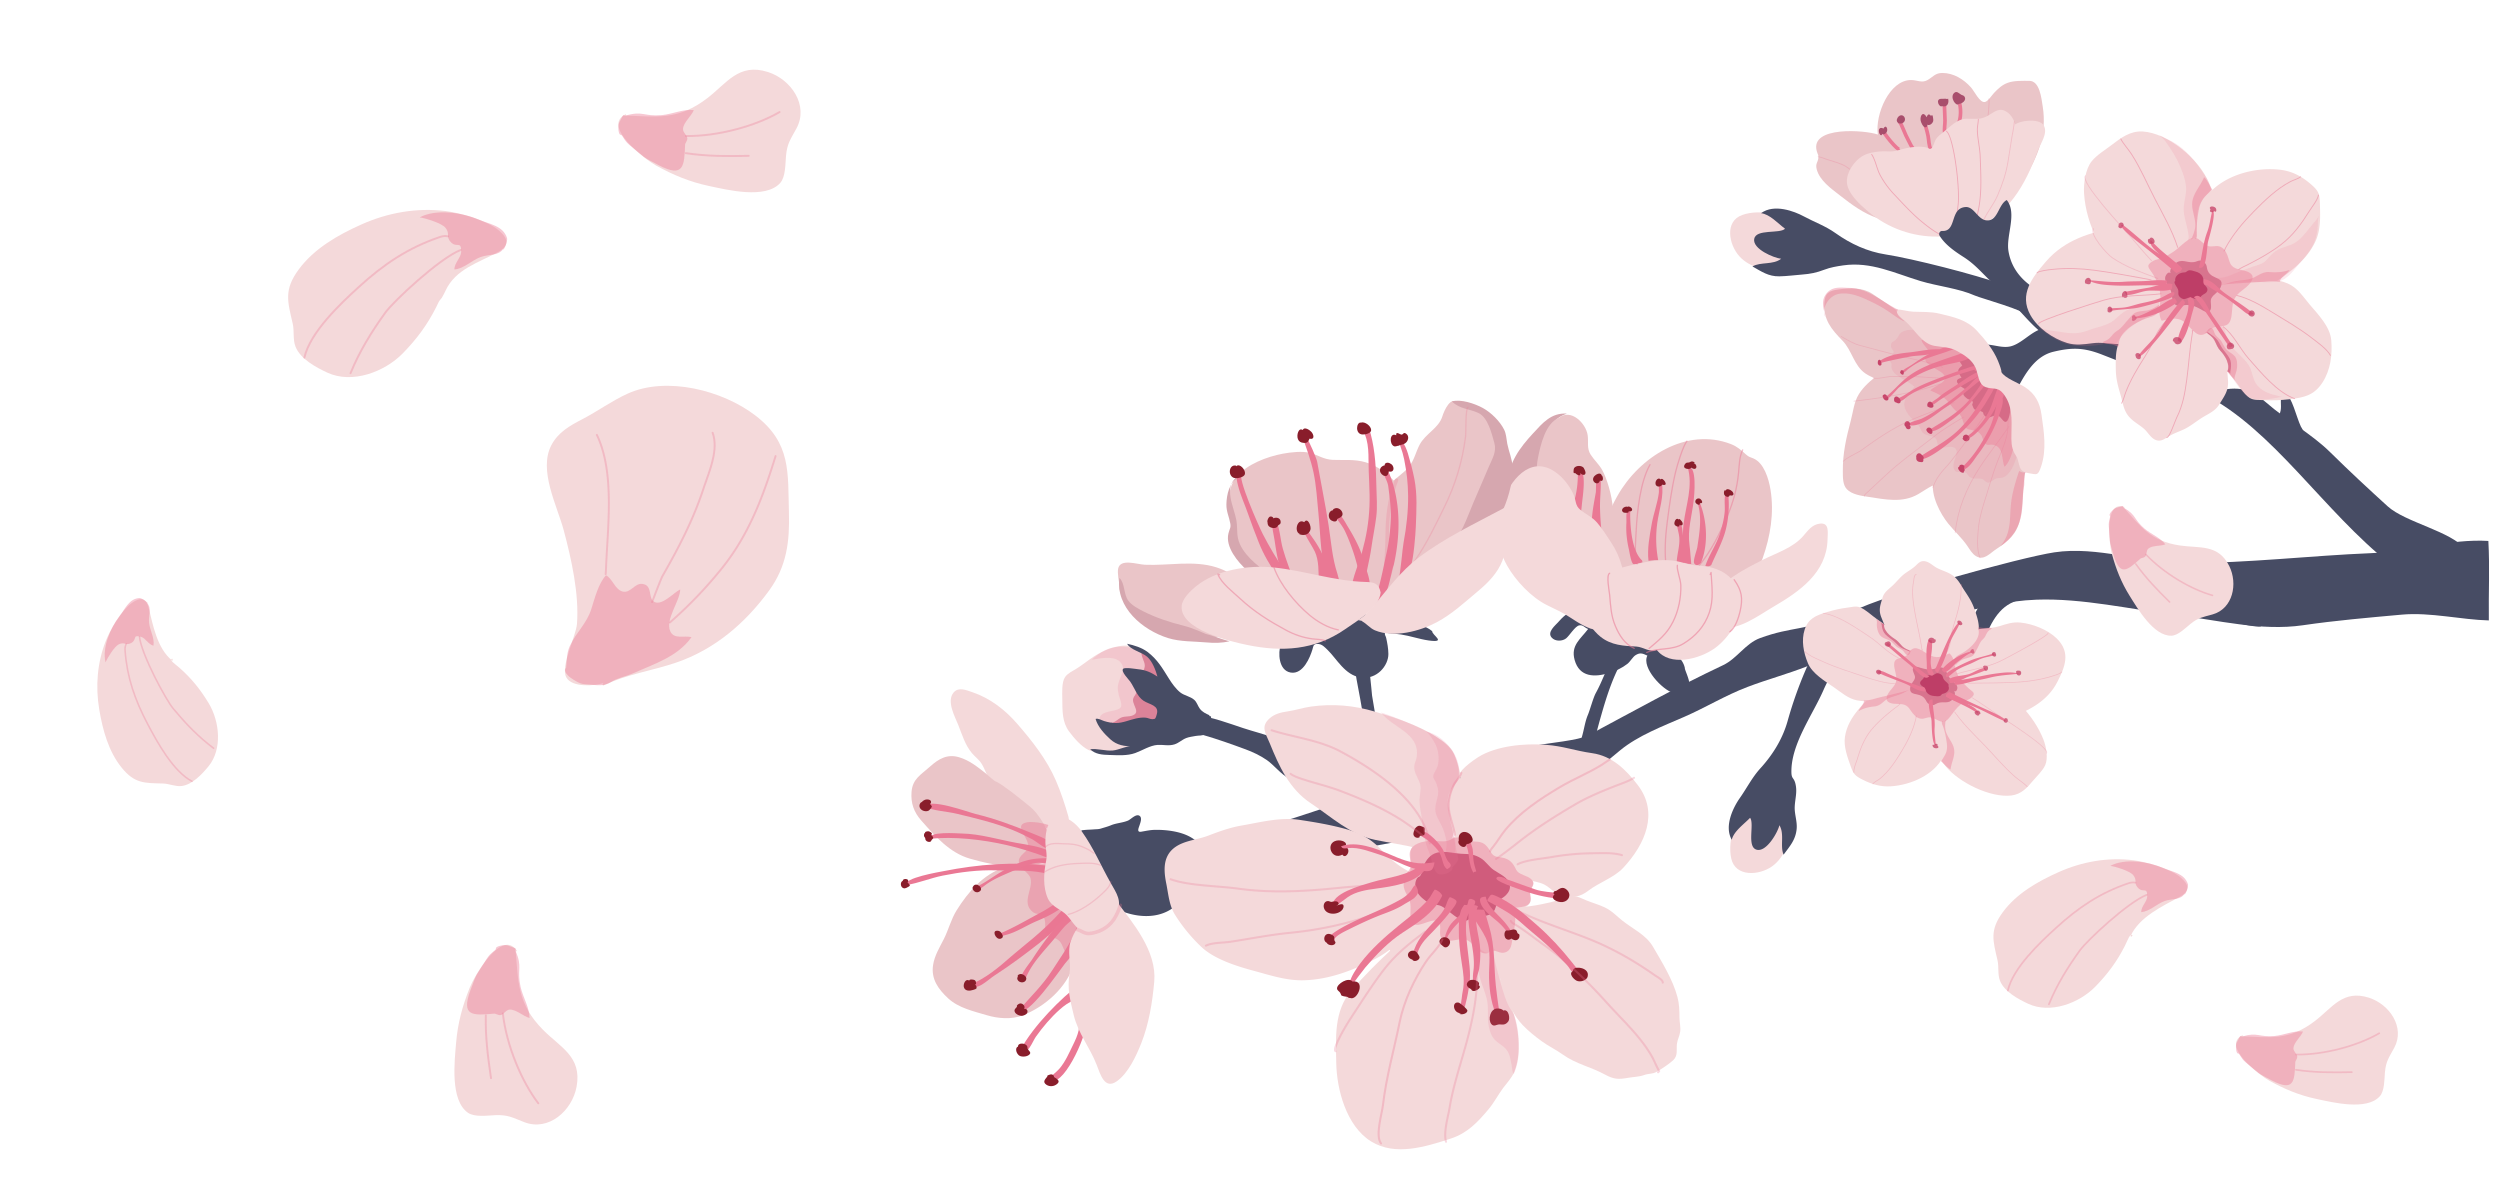<svg viewBox="0 0 567 269" xmlns="http://www.w3.org/2000/svg"><path d="m249.609 170.404c-.78.032-1.794.132-2.71-.294-1.654-.769-3.328-2.732-4.409-4.177-1.616-2.162-1.531-4.734-1.559-7.33-.014-1.382-.182-3.91.643-5.068.596-.836 1.671-1.333 2.514-1.85 1.094-.671 2.111-1.47 3.153-2.214 2.073-1.479 4.767-2.799 7.317-3.018 2.068-.177 4.031.419 5.647 1.743 1.628 1.333 2.966 2.919 3.771 4.867.984 2.381 2.163 5.715 2.153 8.312-.013 3.487-3.043 4.545-5.593 6.125-1.853 1.149-3.821 2.105-5.943 2.629-1.908.472-3.571.572-4.984.275z" fill="#f4d9da"/><path d="m271.817 162.114c-.106.046-.491.022-.268.098 3.47.463 7.056 1.807 10.368 2.908 4.396 1.462 11.33 2.865 14.531 6.33-.985 1.406-1.432 3.424-2.466 4.687-1.061 1.297-.223 1.075-1.597.422-1.808-.86-3.417-3.04-5.119-4.21-1.452-.998-3.105-1.784-4.758-2.395-3.164-1.169-6.345-2.303-9.591-3.242-1.441-.418-6.905-1.874-1.1-4.598z" fill="#474c64"/><path d="m254.855 165.433c-1.25.631-5.95-.853-5.428-2.694.494-1.743 4.035-1.204 4.771-2.351.392-.611-.305-2.076-.457-2.735-.355-1.538-.305-2.106.14-3.381.494-1.416 1.593-2.936-.064-4.352-1.452-1.241-4.568-.551-6.229-.268 1.988-1.784 3.631-2.91 6.49-2.976 5.445-.125 8.169 3.893 9.406 8.685.284 1.101.03 1.355.096 2.216.119 1.536.795 2.512 1.45 4.018 1.243 2.856.154 4.743-2.844 5.961-3.149 1.279-8.193.648-10.348-2.097" fill="#ea7894" opacity=".19"/><path d="m252.031 164.031c.73-.235 1.183-.588 1.768-1.014 1.015-.74 2.104-.324 3.171-.788 1.178-.512.648-1.393.291-2.303-.382-.975-.449-1.385.129-2.201 1.159-1.635-.496-3.267 1.091-4.725.667-.613 1.154-1.154 1.158-2.096.004-.814-.993-2.337-.689-2.974.594.088.92.592 1.306 1.009.802.865 1.656 1.653 2.377 2.6.79 1.037.884 1.875.705 3.189-.348 2.551-1.281 4.213.132 6.626.477.814 1.856 2.078 1.195 3.118-.453.714-1.805.835-2.521.957-1.516.258-3.051.476-4.589.492-1.612.016-5.063-.283-5.52-2.098.171-.029.346-.034-.004.208z" fill="#c64469" opacity=".51"/><path d="m274.335 162.232c-.865-.395-1.644-.729-2.228-1.52-.468-.633-.636-1.43-1.247-1.981-.894-.805-2.251-.948-3.191-1.7-1.002-.802-1.883-2.046-2.565-3.134-1.458-2.326-2.596-4.339-4.833-6.027-1.329-1.003-3.049-1.519-4.631-1.865.675 1.376 3.363 1.907 4.521 2.942 1.209 1.081 1.926 2.971 2.343 4.501-1.409-.938-2.667-1.503-4.412-1.67-.487-.047-2.998-.498-3.372-.08-.538.603 1.244 2.365 1.601 2.872.98 1.393 1.579 3.4 3.024 4.353 1.37.904 3.614 1.013 3.017 3.063-.265.91-.251 1.115-1.003 1.127-.481.008-1.005-.299-1.508-.347-.72-.068-1.472.029-2.175.179-1.581.339-3.009 1.049-4.641 1.037-.902-.007-1.766-.185-2.622-.449-.583-.18-1.369-.699-1.933-.477.499 1.784 2.005 3.399 3.338 4.611 1.494 1.358 3.182 1.606 5.17 1.616-1.419-.229-3.168.808-4.624.932-1.664.142-3.565-.515-5.118-.285 1.175 1.151 2.755 1.257 4.318 1.297 1.955.051 4.06.233 5.925-.445 1.576-.573 3.365-1.729 5.044-1.836 1.298-.083 2.518.294 3.843-.123.983-.309 1.705-1.066 2.662-1.435.679-.262 1.435-.331 2.143-.475.74-.151 1.564.025 2.048-.422.496-.458 1.652-3.412 1.411-4.03-.287.005-.537-.104-.305-.229z" fill="#474c64"/><path d="m112.401 215.788c.201-.303 4.357-.773 4.52-.553.641 7.612.419 12.44 6.244 18.339 3.934 3.985 8.852 6.065 7.609 12.87-1.001 5.483-6.364 10.212-11.892 8.054-2.645-1.033-3.652-1.684-6.514-1.579-1.72.063-4.706.523-6.237-.547-4.095-2.86-3.036-11.708-2.678-15.952.375-4.431 1.45-8.33 3.106-12.48.984-2.467 7.3-13.57 10.721-8.217" fill="#f4d9da"/><path d="m114.044 229.847c.828 7.273 4.254 15.437 8.042 20.384m-11.902-19.933c-.113 4.898.455 9.323 1.178 14.224" style="opacity:.32;fill:none;stroke:#ea7894;stroke-width:.446;stroke-linecap:round;stroke-linejoin:round;stroke-miterlimit:10"/><path d="m112.485 215.067c-.082-.428 1.9-.926 2.751-.619 2.693.973 1.4.573 1.711 1.286 1.618 3.706.252 4.13 1.119 8.085.51 2.328 2.05 4.747 2.031 7.069-1.44-.4-3.056-1.984-4.504-1.911-.851.043-1.384 1.187-2.11 1.254-.514.047-1.068-.362-1.349-.337-4.962.44-7.626.642-5.434-5.334 1.554-4.235 1.157-3.017 3.709-7.132.971-1.567 2.135-1.801 2.076-2.361z" fill="#ea7894" opacity=".41"/><path d="m348.689 169.016c2.289-.459 9.412-1.112 11.492-2.225 10.645-5.693 19.676-10.757 30.605-15.925 3.203-1.514 5.074-4.933 8.406-6.152 7.427-2.716 10.329-1.55 17.557-5.137 5.028-2.495 12.572-1.487 17.8-3.532 5.031-1.968 11.874-3.892 16.522-6.75 1.827-1.123 9.932-3.472 17.435-.551 3.01 1.171 42.544 10.427 44.302 13.334-4.501.79-40.684-11.862-45.061-10.487-9.377 2.944-18.795 5.905-28.09 9.131-9.945 3.452-20.014 6.553-29.819 10.403-4.457 1.75-9.005 2.961-13.513 4.678-5.037 1.918-9.417 4.631-14.359 6.787-4.847 2.115-10.39 4.208-14.491 7.562-2.831 2.315-6.285 5.394-9.624 7.043-9.027 4.458-17.382 7.413-27.029 10.236-12.927 3.783-26.255 5.989-39.681 6.807-3.578.218-9.125 2.182-12.679 2.718-3.065.463-7.703 2.576-10.834 1.877-2.329-.52-3.759-2.727-2.311-5.804 8.878-2.331 21.882-5.271 32.346-8.881 11.575-3.993 19.455-5.667 31.515-7.838 8.121-1.46 9.953-3.457 19.511-7.294z" fill="#474c64"/><g fill="#474c64"><path d="m382.116 151.461c-.118.323 1.167 2.714 1.015 3.839-.259 1.916-1.908 2.295-3.638 1.845-2.387-.621-7.265-5.706-5.871-8.453-1.227-.591-1.747-.678-2.698-.089-.607.376-1.186 1.457-1.83 1.958-1.23.956-2.585 1.579-4.061 2.043-3.365 1.056-6.818 1.012-7.91-2.931-.919-3.319 1.343-4.727 3.069-7.026-.786-.222-1.095-.976-2.011-.813-.954.169-2.198 2.3-2.977 2.938-.822.674-2.479.778-3.302-.185-1.066-1.247.826-2.719 1.528-3.52.901-1.027 2.082-2.214 3.458-2.413 1.396-.201 3.2.721 4.462 1.134 2.341.766 4.591 1.584 6.84 2.587 4.445 1.986 12.967 4.617 13.926 9.086z"/><path d="m368.404 149.031c-2.436 3.932-3.96 8.69-5.219 13.107a152.307 152.307 0 0 0 -2.009 7.718c-.646-.417-1.196-1.12-1.807-1.61-.731-.586-.77-.506-.515-1.409.441-1.559.64-3.192 1.276-4.696.488-1.155 1.197-3.852 1.795-4.951 1.549-2.846 2.117-4.889 3.662-7.745.464-.859 1.547-.831 2.817-.414z"/></g><path d="m396.961 131.445c1.207-1.611 2.081-2.785 2.807-4.834 1.759-4.964 2.637-10.268 1.786-15.523-.407-2.514-1.477-6.108-3.909-7.127-.788-.33-.961-.269-1.661-.892-1.104-.982-1.976-1.794-3.402-2.347-10.105-3.92-20.792 2.956-25.73 11.71-3.794 6.726-6.606 15.28.542 20.71 6.051 4.597 14.591 5.273 21.704 2.957 1.283-.42 8.212-2.639 7.863-4.654z" fill="#eac5c8"/><path d="m349.601 107.03c-.808-1.823.294-4.701.761-6.532.849-3.337 1.669-5.496 5.022-6.697-3.589-.209-5.473 2.089-7.725 4.526-2.939 3.179-5.596 6.7-5.661 11.276-.028 2.019-.033 6.672 3.101 5.969 4.469-1.002 5.345-6.627 4.502-8.542z" fill="#d6a7af"/><path d="m353.573 94.756c2.681-2.169 6.134 1.209 6.517 3.992.211 1.534-.244 2.926.664 4.349.775 1.214 1.867 2.168 2.605 3.466 1.989 3.497 5.068 15.478-1.347 16.043-4.297.379-8.115-3.81-10.402-6.905-2.419-3.274-3.608-7.47-2.854-11.54.641-3.462 1.818-8.204 4.817-9.405z" fill="#eac5c8"/><path d="m357.692 115.627c-.783-.369-3.533 3.474-4.019 4.255-2.035 3.27-3.363 7.663-2.316 11.426 1.37 4.921 5.972 8.008 9.148 11.681" fill="none"/><path d="m395.236 102.041c-.76 1.5-.765 3.481-.923 5.112-.343 3.543-1.182 6.718-2.597 9.988-1.708 3.948-3.584 7.769-6.325 11.091m-2.796-28.181c-.868 1.035-2.195 5.407-2.575 7.003-.891 3.738-1.4 7.593-1.899 11.401-.427 3.258-.643 6.847-.232 10.108" style="opacity:.48;fill:none;stroke:#ea7894;stroke-width:.301;stroke-linecap:round;stroke-linejoin:round;stroke-miterlimit:10"/><g fill="#ea7894"><path d="m381.891 127.155a41.668 41.668 0 0 0 -.32-6.846c-.127-.987-.17-1.62-1.262-1.622.043 1.034.464 2.138.553 3.226.155 1.902-.497 3.683-.586 5.555-.038.8-.235 1.629.937 1.282 1.178-.35.639-1.897.678-1.595zm3.878.528c1.739-4.242 1.391-9.665-.298-13.79a1.932 1.932 0 0 0 -.463.138c1.038 3.304.45 6.72-.061 10.102-.099.655-1.086 3.171-.662 3.7.715.894 1.492-.27 1.484-.15zm2.356.444c.94-2.262 2.561-5.173 3.259-7.923.632-2.49.846-5.179.612-7.736-.111-.052-.582-.168-.728-.168-.243 1.141-.008 2.57-.111 3.78-.142 1.676-.581 3.325-1.088 4.931-.819 2.59-2.474 4.845-3.305 7.368.701.26 1.38-.203 1.361-.252zm-15.8-1.106c-2.343-2.284-2.665-8.127-2.583-11.198a2.196 2.196 0 0 0 -.606-.1c-.427.812-.219 1.994-.268 2.888-.114 2.083.095 3.984.573 6.024.12.51.482 3.021 1.004 3.293.479.249 1.546-.286 2.071-.397-.026-.151-.063-.479-.191-.51zm-6.36 2.157c-2.492-3.316-2.984-9.961-3.079-13.944-.056-2.324.287-4.515.138-6.825-1.375-.124-.949 2.435-1.103 3.314-.427 2.452-.939 4.879-.918 7.377.027 3.126.179 7.307 2.016 9.964 1.295 1.871 2.09.788 2.946.114zm-7.678-12.301c.346-.426.445-2.148.532-2.906.177-1.553.756-5.441.013-6.877-.837-1.618-.964.313-.99 1.271a22.123 22.123 0 0 1 -.529 4.205c-.222.989-.862 2.232-.769 3.267.073.822 1.213 1.907 1.743 1.04z"/><path d="m383.59 128.048c-.17-1.426-.202-2.929-.409-4.397-.5-3.546.565-6.689.954-10.176.098-.881.849-8.138-1.369-7.491 1.248 4.281-.401 8.533-.921 12.788-.165 1.354-.167 2.714-.234 4.077-.053 1.076-.592 3.621.105 4.555.539.721 2.075.338 1.874.644zm-7.509-.957c-.517-2.82-.606-5.517-.225-8.379.424-3.177 1.601-6.105 1.04-9.325-1.006.112-.567 1.597-.671 2.39-.318 2.425-1.208 4.733-1.63 7.133-.467 2.66-1.039 5.574-.714 8.288 0 .001 1.346-.25 2.2-.107z"/></g><path d="m375.752 147.386c-1.575.674-3.062-.661-4.6-.744-2.914-.158-5.686-.27-8.132-2.208-1.77-1.402-3.426-3.895-4.097-6.05-.726-2.334-1.27-4.534.812-6.048 3.724-2.707 8.932-3.928 13.376-4.824 2.646-.534 5.529-.731 8.152-.007 1.294.357 2.433.686 3.784.76 4.969.275 9.029 2.372 9.681 7.887.463 3.916-2.675 8.582-5.744 10.815-3.527 2.566-10.301 4.292-13.232.419z" fill="#f4d9da"/><path d="m361.934 142.763c-1.247.166-4.196-1.628-5.458-2.49-1.9-1.298-3.563-2.019-5.616-3.027-3.521-1.727-7.153-5.578-9.057-8.984-2.826-5.054-2.943-10.588-.476-15.828 2.671-5.674 7.491-9.422 12.87-4.162 1.092 1.068 2.205 2.676 2.764 4.104.515 1.314.307 2.288 1.415 3.21 1.274 1.061 2.699 1.638 3.827 2.928 1.252 1.433 2.213 3.037 3.261 4.608 4.234 6.354 4.796 17.143-3.53 19.641zm27.925-.533c4.133 1.076 8.922-2.616 12.297-4.585 6.017-3.509 12.138-7.759 12.331-15.275.043-1.666.437-3.834-1.69-3.617-1.806.184-2.745 1.569-3.815 2.801-2.374 2.732-6.036 3.823-9.181 5.417-4.576 2.32-9.064 4.617-12.036 8.979-1.385 2.032-1.933 3.427-.083 5.13.832.766 1.978 1.751 2.177 1.15z" fill="#f4d9da"/><g style="fill:none;stroke:#ea7894;stroke-width:.301;stroke-linecap:round;stroke-linejoin:round;stroke-miterlimit:10"><g opacity=".55"><path d="m393.31 131.481c1.743 2.478 2.014 4.158 1.346 7.147-.309 1.38-1.102 3.815-2.317 4.659m-4.459-13.001c.051-.151.128-.297.185-.446.177 3.102.645 6.149-.42 9.164-1.094 3.098-3.028 5.226-5.78 6.94-2.697 1.68-5.733.869-8.387 2.038"/><path d="m380.418 128.219c-.151 1.113.746 3.129.791 4.511.091 2.814-.531 5.843-1.808 8.362-1.383 2.729-3.244 4.161-5.391 5.981m-8.941-17.059c-.838.397-.074 4.09.002 4.952.215 2.449.311 4.679 1.273 6.969.898 2.136 2.109 4.113 4.284 5.107"/></g><path d="m374.217 105.391c-2.199 3.89-2.907 10.509-3.123 14.877-.134 2.718-.443 4.97.187 7.627" opacity=".48"/></g><path d="m391.411 111.274c.133-.705 1.218-.104 1.468.185.589.681.14 1.133-.567.861-.22.687-1.102.287-1.283-.208-.135-.371.029-1.22.382-.838zm-6.067 1.818c.267-.232 1.361 1.189.177 1.023.141.744-.917.203-1.014-.223-.12-.525.493-1.029.971-.788m-1.383-7.999c.54-.059.911.926.423 1.183-.299.157-.73-.072-.975-.239.023.557-2.395.448-1.308-.888.283-.348.552-.192.867-.281.313-.088.413-.288.788-.213.406.081.646.353.205.438zm-3.522 12.83c.183-.687.982.37 1.041.661.12.584-.328.711-.741.393.294.727-.924.466-1.103-.089-.128-.397.271-1.462.809-1.194m-3.9-8.94c.264-.808 2.148 1.68.298 1.157-.24.472-.996.581-1.337.193-.561-.637.288-2.135 1.039-1.35zm-7.591 6.333c.092-.468.769-.103.943.128.417.556-.159.915-.678.68.33.526-.973.466-1.222.264-.842-.686.642-1.763 1.399-1.021m-6.272-7.304c.243-.106.654 1.611-.394 1.137-.178.758-.958.857-1.388.242-.832-1.19 1.602-2.517 1.782-1.379zm-4.541-1.95c.443-.123.863.94.879 1.262.041.795-.867.62-1.192.104.264 1.026-.877.369-1.196 0-.499.386-.325-.886-.218-1.067.415-.7 1.858-.707 2.279.031" fill="#891d2b"/><g fill="#474c64"><path d="m324.822 143.145c-.097.884 3.476 2.719-.814 2.111-2.118-.3-4.138-1.032-6.261-1.354-1.19-.18-2.445-.194-3.605-.428-.201.483.131.692.239 1.186.266 1.222.492 2.409.504 3.662.024 2.57-2.539 5.87-6.291 5.327-3.565-.516-5.41-4.241-7.54-6.287-.509-.489-1.158-1.209-1.954-1.298-1.272-.142-1.181.405-1.461 1.308-.493 1.591-2.056 5.643-4.898 5.165-2.816-.474-2.885-4.574-2.277-6.289.451-1.27 1.314-1.518 2.856-1.906 5.163-1.299 8.968-4.401 14.325-4.954 2.92-.299 13.772.921 17.177 3.757z"/><path d="m309.583 148.885c1.004.04 1.455 7.882 1.599 8.856.588 3.978 1.687 8.337 1.508 12.389-.087 1.975-2.133 3.02-3.864 2.107 1.547-6.102-.097-12.122-1.177-18.255-.253-1.434-.313-2.885-.648-4.288-.103-.43-.798-1.926-.538-2.384.669-1.179 3.106.745 3.12 1.575z"/></g><path d="m330.752 91.554c-1.695-2.07-3.268 1.712-3.617 2.855-.843 2.761-3.846 3.9-5.195 6.51-.818 1.584-1.2 3.407-2.299 4.824-1.373 1.77-3.446 2.765-4.78 4.594-2.803 3.843-4.633 9.035-6.401 13.411-1.707 4.224-4.16 10.228 1.112 12.793 6.651 3.235 15.875-4.247 20.682-7.938 1.377-1.057 3.303-2.091 3.891-3.834.261-.772.207-1.693.404-2.493.484-1.963 1.473-3.825 2.327-5.644 2.049-4.369 3.509-8.969 3.298-13.803-.123-2.814-.142-6.454-2.586-8.386-1.491-1.179-7.008-3.35-6.836-2.889z" fill="#eac5c8"/><path d="m279.098 113.86c-.797-1.599.239-4.386 1.328-5.699 2.395-2.887 6.93-4.592 10.497-5.259 1.791-.335 4.48-.656 6.251-.163 1.792.499 3.09 1.473 5.111 1.559 2.521.107 4.944-.197 7.417.544 3.666 1.099 7.003 4.136 8.748 7.509 3.941 7.62 1.974 17.51-6.203 20.953-5.693 2.397-12.343 4.863-18.357 2.272-5.681-2.447-12.67-7.218-13.872-13.722-.302-1.635-.156-3.293-.578-4.888-.418-1.579-2.208-3.863-.342-3.106z" fill="#eac5c8"/><path d="m328.625 123.926c2.734-2.133 4.104-6.563 5.446-9.704 1.2-2.807 2.412-5.609 3.618-8.414.786-1.829 1.785-3.372 1.222-5.375-.612-2.179-1.475-5.794-3.624-6.778-2.163-.99-4.177-.848-6.006-2.608 2.005-.598 5.217.493 7.03 1.488 1.878 1.03 3.865 2.991 4.823 4.904.499.995.51 2.115.713 3.182.34 1.789 1.136 3.504 1.213 5.338.217 5.191-3.101 14.78-8.401 16.874-1.912.755-2.652-.988-3.91-1.995m-49.732-12.555c-2.19.879-2.832 3.943-2.869 6.101-.029 1.674.613 2.799.879 4.336.175 1.006-.142 1.132-.415 2.246-.76 3.103 2.139 6.521 4.244 8.428.668.605 1.177 1.209 2.04 1.424 1.244.31 2.707-.3 4.044.065-2.781-1.739-6.308-4.365-7.715-7.429-.891-1.942-.484-3.457-.808-5.421-.47-2.849-3.114-7.596.187-9.875-.303.288-.372.606.413.125z" fill="#d6a7af"/><path d="m316.72 108.928c-1.684 4.217-2.081 8.415-2.107 12.865-.013 2.241-.183 4.476-.313 6.714-.105 1.801.058 3.847-.361 5.598" style="opacity:.26;fill:none;stroke:#ea7894;stroke-width:.811;stroke-linecap:round;stroke-linejoin:round;stroke-miterlimit:10"/><path d="m309.288 133.581c.381-3.163 1.308-6.271 1.751-9.446.324-2.32.818-4.62 1.102-6.945.281-2.299.068-4.458.026-6.755-.073-3.978-.261-8.072-1.275-11.943-.315-1.204-.474-1.372-1.594-1.788-.247.822.395 2.038.614 2.877.41 1.565.47 3.124.466 4.735-.009 3.43.365 7.098.216 10.522-.16 3.676-.705 6.829-1.698 10.431-.749 2.719-2.125 5.565-2.415 8.378 1.408.702 2.584 1.188 2.807-.066z" fill="#ea7894"/><path d="m308.67 95.844c.884-.298 2.315.776 2.307 1.714-.007.713-1.283 1.005-1.926.986-1.802-.054-1.44-2.906-.381-2.7z" fill="#891d2b"/><path d="m308.336 132.971c.28-1.985-.439-4.533-.972-6.374-.553-1.908-1.536-4.527-2.414-6.311-.611-1.241-1.864-2.627-2.546-3.794-.319-.545-.729.005.239-.264 1.192-.33 2.497 2.325 2.936 3.038 1.557 2.526 3.116 5.381 3.81 8.293.216.909 1.591 4.309 1.186 5.318-.212.528-2.088 1.622-2.483 1.254-.443-.412.098-2.653.026-3.364m7.201.406c2.291-7.784 2.842-16.906-.492-24.357a2.711 2.711 0 0 1 -1.159.011c.213 1.189 1.032 2.259 1.193 3.509.31 2.407.665 4.933.568 7.365-.106 2.66-.411 5.296-1 7.89-.513 2.258-1.61 8.272-2.739 10.559 3.037 1.302 3.575-5.877 4.411-7.995" fill="#ea7894"/><path d="m318.706 130.127c.253-.306 1.146-1.308 1.275-1.685.617-1.809 1.051-7.013 1.126-9.002.137-3.656.374-7.192-.327-10.811-.383-1.977-.891-3.828-1.458-5.755-.256-.87-.808-2.205-1.403-2.94-.462-.572-.84-.846-1.51-1.116.818 1.037 1.69 3.505 2.065 5.415.582 2.965.846 5.204.886 8.212.044 3.33-.388 7.25-1.021 10.557-.314 1.641-.564 6.015-1.166 8.647m-13.103.528c-.402-.388-.538-1.432-.758-2.095-1.183-3.574-1.414-7.249-1.993-10.988-.744-4.809-1.748-9.608-2.592-14.395-.123-.7-1.7-4.424-2.615-5.918-.491-.802-.025-.289-.763.169.938 2.68 1.939 5.319 2.548 8.167.646 3.022.82 6.237 1.123 9.314.51 5.181.468 10.689 2.169 15.648.395 1.153.561 1.77 1.749 1.858.741.054.848-.055 1.132-1.76zm-10.382-.023c-1.02-2.551-1.983-5.043-2.746-7.723-.561-1.969-.62-4.328-1.439-6.153-.239.022-.624.067-.858.138-.26 1.141.232 2.826.406 3.987.346 2.304.66 4.427 1.332 6.665.285.95.428 2.758 1.308 3.437.553.426 2.003.443 1.997-.351z" fill="#ea7894"/><path d="m317.094 101.126c.467-.261 1.072-.25 1.549-.548.722-.451 1.098-1.664.256-2.226-.612-.409-.585.176-1.007.22-.332.035-1.35-.915-1.23.148-1.517-.741-1.591 2.007-.52 2.478.391.171.88-.164.952-.072zm-2.982 4.368c-.133-.212-.019-.306.174-.439.484-.334 1.31.128 1.551.523.492.806.104 1.639-.872 1.344-.187.519-.107 1.123-.903 1.019-.517-.068-1.049-.669-1.08-1.178-.051-.836.68-1.137 1.13-1.269zm-11.793 10.226c-.029-.255.291-.374.494-.44.726-.234 1.58.424 1.672 1.179.07.577-.373.857-.809 1.062-.098.046-.26.08-.337.164-.118.128-.082.316-.207.436-.37.355-1.12.031-1.415-.268-.291-.296-.389-.752-.334-1.158.066-.495.409-.911.936-.975zm-6.867-18.192c.412-.863 1.643.05 1.991.45.584.671.73 1.823-.441 1.51-.353.7-.448 1.051-1.377.952-.611-.065-1.001-.267-1.245-.823-.4-.913.156-2.748 1.072-2.089zm-8.024 20.685c.034-.337.263-.906.597-1.041.259-.105.771.045.755.383.735-.329 1.674-.087 1.68.858.003.484-.259.474-.526.712-.202.18-.207.402-.506.534-.546.24-1.478.033-1.794-.496-.189-.317-.121-.722-.206-.95z" fill="#891d2b"/><path d="m281.677 107.427c-1.259.537 3.907 12.123 4.729 13.707 1.462 2.819 3.044 5.55 4.861 8.144 1.019 1.454 2.53 2.583 3.515 4.019-.906.306-2.781.825-3.525.257-.606-.462-1.113-2.203-1.581-2.904-1.619-2.428-3.08-4.82-4.164-7.56-.85-2.15-1.705-4.357-2.453-6.541-.738-2.153-1.763-4.29-2.297-6.536-.137-.576-.533-1.965-.177-2.524.385-.6 1.006-.496 1.092-.062z" fill="#ea7894"/><path d="m280.435 106.027a.239.239 0 0 1 -.104-.231c.773-.925 2.375.92 1.963 1.853-.28.635-1.913 1.006-2.574.678-1.319-.653-.92-3.061.616-2.715" fill="#891d2b"/><path d="m301.32 133.448c-.052-1.626-.163-4.05-.673-5.776-.753-2.55-2.088-4.508-3.596-6.614-.358-.5-1.007-1.809-1.693-1.749-.743.065-.561.586-.433.965.231.684.79.29 1.129 1.007.479 1.012 1.697 2.84 2.168 3.859.926 2.006.82 4.544.866 6.737.017.821-.055 1.474.873 1.608.514.075 1.656-.229 1.359-.037z" fill="#ea7894"/><path d="m294.563 121.098c1.017.484 2.218.266 2.628-.9.283-.807-.614-2.989-1.393-1.769-1.785-1.123-2.538 3.021-.432 2.706" fill="#891d2b"/><path d="m253.98 132.998c-.218-.912-.579-3.042-.391-4 .474-2.41 4.245-.994 6.085-.912 5.366.238 10.973-1.07 16.213.587 5.081 1.607 10.735 6.601 6.374 11.934-2.46 3.008-6.018 4.7-9.917 3.606-3.339-.937-6.624-2.318-9.875-3.533-2.153-.805-4.292-1.509-6.019-3.061-2.035-1.829-2.849-4.159-2.47-4.621z" fill="#eac5c8"/><path d="m275.705 144.728c-2.507-1.005-4.722-2.189-7.387-2.85-3.068-.761-6.161-1.781-8.979-3.213-1.169-.594-2.651-1.369-3.434-2.423-1.109-1.492-.722-3.926-2.026-5.184-.889 6.742 5.279 11.858 11.05 13.66 2.738.855 5.818.72 8.647.981 1.82.168 3.505.163 5.276-.266-2.444-.618-4.811-1.739-7.356-2.031" fill="#d6a7af"/><path d="m313.13 134.394c-.418-2.109-1.476-2.355-3.405-2.406-7.137-.191-13.81-2.56-20.843-3.286-5.747-.593-13.045.522-17.674 4.308-1.141.934-3.077 2.758-3.206 4.417-.422 5.415 11.136 8.075 14.843 8.846 7.924 1.647 15.33 1.191 22.166-3.525 3.112-2.147 7.717-4.846 8.119-8.354z" fill="#f4d9da"/><g style="fill:none;stroke:#ea7894;stroke-width:.301;stroke-linecap:round;stroke-linejoin:round;stroke-miterlimit:10"><path d="m332.938 92.344c-.608.421-.414 5.638-.552 6.708-.739 5.76-2.315 10.928-4.898 16.133-1.715 3.456-3.878 8.115-6.587 11.952" opacity=".26"/><path d="m288.944 128.744c1.442 3.972 4.873 8.082 8.064 10.766 1.765 1.484 4.202 2.92 6.515 3.343m-26.933-12.502c-.129-.045-.24-.112-.37-.141.687 2.004 3.553 4.176 5.043 5.564 3.177 2.959 6.637 5.111 10.439 7.165 1.87 1.01 3.844 1.675 5.954 1.96.967.13 2.019.073 2.932.443" opacity=".5"/></g><path d="m307.961 140.629c1.256-.657 2.469-1.907 3.392-3.004 3.246-3.86 6.325-8.077 10.368-11.141 6.022-4.564 12.739-7.685 19.36-11.248.665.285 1.216 7.907-.347 11.943-1.089 2.811-3.283 5.029-5.537 6.905-3.035 2.525-5.832 5.167-9.345 7.044-3.805 2.032-9.771 3.616-14.007 1.836-1.162-.488-1.877-1.511-2.917-2.044.179-.111-.409-.17-.967-.291z" fill="#f4d9da"/><path d="m406.205 187.039c-.035 3.357-1.41 7.403-4.306 9.455-2.942 2.084-8.301 2.457-9.251-1.779-.945-4.21 1.111-10.392 4.651-12.842 2.224-1.539 5.444-1.419 7.488.418 2.327 2.091 1.818 5.42.65 8.109" fill="#f4d9da"/><path d="m421.383 139.939c-1.571.63-1.279 5.118-2.055 6.419-2.087 3.494-4.158 6.488-5.793 10.222-2.458 5.612-7.389 12.268-7.242 18.626.035 1.488.556 1.12.904 2.508.472 1.886-.072 3.4-.154 5.254-.076 1.727.613 3.341.434 5.091-.252 2.472-1.574 3.887-2.959 5.784-.855-2.027.266-4.631-.946-6.679-.374 1.61-2.963 6.195-5.187 5.542-2.282-.67-.419-5.883-1.468-7.227-1.415 1.489-3.644 2.988-4.157 4.976-1.833-3.22.515-7.594 1.839-9.471 1.609-2.282 2.777-4.667 4.663-6.737 2.852-3.132 5.042-6.705 6.167-10.714a91.452 91.452 0 0 1 6.697-17.122c.931-1.815 1.743-4.345 3.503-5.289.995-.535 7.097-2.295 5.754-1.183z" fill="#474c64"/><path d="m404.411 61.29c-3.337.367-7.518-.515-9.902-3.145-2.421-2.671-3.432-7.948.66-9.398 4.067-1.441 10.451-.14 13.306 3.082 1.794 2.024 2.06 5.235.481 7.484-1.798 2.56-5.164 2.453-7.973 1.615" fill="#f4d9da"/><path d="m460.409 71.918c-.813-1.485-11.097-4.259-12.481-4.875-3.718-1.654-8.452-2.124-12.355-3.3-5.866-1.769-11.233-4.462-17.528-3.555-1.473.212-2.92.46-4.256.971-1.816.695-3.199.968-5.05 1.109-1.724.131-3.43.374-5.188.406-2.484.045-4.047-1.098-6.097-2.246 1.91-1.091 4.63-.289 6.518-1.738-1.643-.179-6.505-2.201-6.122-4.487.392-2.346 5.791-1.12 6.999-2.322-1.648-1.227-3.403-3.261-5.437-3.532 2.978-2.205 7.601-.396 9.623.693 2.458 1.325 4.965 2.199 7.246 3.824 3.45 2.457 7.26 4.204 11.375 4.842 6.102.945 20.568 4.622 26.367 6.765 1.914.707 3.285.132 4.433 1.766.65.925 3.217 6.88 1.953 5.679z" fill="#474c64"/><path d="m245.196 188.626c.033-.053-.024-.143.056-.236.101-.118.438-.118.575-.134.723-.087 1.457-.084 2.182-.147.611-.053 1.117-.016 1.71-.202.747-.234 1.509-.427 2.233-.73 1.243-.521 2.641-.548 3.869-1.064.68-.286 1.834-1.629 2.628-1.084.649.445.178 1.598-.008 2.169-.211.646-.678 1.615.396 1.434 1.066-.18 2.019-.404 3.114-.42a21.972 21.972 0 0 1 3.579.226c2.22.332 4.555 1.062 6.175 2.691 4.191 4.214-1.356 11.254-5.184 14.414-9.18 7.575-28.333-5.793-21.325-16.917z" fill="#474c64"/><path d="m242.567 186.427c-.086.384-.146-.845-.234-1.157-.774-2.734-1.728-5.622-2.856-8.238-2.058-4.773-5.427-9.037-8.815-12.928-2.73-3.135-6.127-5.766-10.106-7.106-1.38-.465-3.155-1.271-4.275.06-1.67 1.985.297 5.47 1.058 7.378.873 2.19 1.542 4.527 3.09 6.372.7.834 1.617 1.466 2.2 2.409.81 1.31 1.2 2.806 2.082 4.084 1.76 2.55 5.544 6.361 8.084 8.113 2.547 1.757 5.046 2.651 8.056 3.442 2.346.616 2.352-1.679 1.716-2.429z" fill="#f4d9da"/><path d="m225.947 177.279c-.297.052-1.945-1.541-2.476-1.956-1.88-1.469-3.621-2.878-5.935-3.574-2.685-.808-4.65.346-6.659 2.156-2.018 1.819-3.902 2.737-4.138 5.676-.205 2.558.517 4.608 2.222 6.533 3.099 3.499 6.405 7.316 11.035 8.634 2.913.829 7.094 1.888 10.104 1.459 2.499-.356 6.098.61 7.691-1.599 2.314-3.209-1.896-9.794-4.05-11.551-2.898-2.364-6.152-4.98-7.794-5.778z" fill="#eac5c8"/><path d="m238.213 195.636c-.772.573-1.845.387-2.76.396-2.613.025-5.114-.144-7.635.68-4.829 1.579-8.224 5.551-10.852 9.742-1.262 2.012-1.842 4.44-2.92 6.556-.966 1.895-2.092 3.724-2.425 5.863-.491 3.156 1.179 5.475 3.403 7.538 2.378 2.206 5.755 2.931 8.78 3.837 2.539.761 5.614 1.014 8.115.046 5.076-1.964 10.012-6.318 11.635-11.611.619-2.019.706-4.135 1.003-6.208.355-2.475 1.01-5.262.428-7.741-.626-2.674-3.389-9.678-6.772-9.098z" fill="#eac5c8"/><path d="m238.07 190.947c-.902-.792-2.87-1.493-4.158-2.031-4.1-1.711-8.291-3.25-12.614-4.299-1.857-.451-10.291-3.676-11.79-1.717 2.131 1.009 5.119 1.091 7.443 1.649 4.229 1.016 8.426 2.001 12.478 3.604 1.652.654 3.192 1.413 4.756 2.233.771.404 2.802 2.169 3.673 2.105 1.347-.098.512-1.271.212-1.544zm.028 2.14c-2.203-1.128-5.059-1.474-7.481-1.909-4.074-.733-8.32-2.066-12.48-2.139-1.028-.018-7.679-.569-7.369 1.213 5.52-.605 12.172.169 17.593 1.419 3.256.751 6.324 1.731 9.431 2.938 2.655 1.031 1.245-.733.306-1.522zm-.368 3.298c-7.651-1.059-16.088-.326-23.657 1.175-.948.188-9.339 1.59-8.515 3.166 2.744-.424 5.467-1.579 8.228-2.133 3.944-.791 8.142-1.339 12.161-1.197 3.578.127 7.042-.134 10.566.541.412.079 1.622.632 2.024.215.615-.636-.557-1.934-.807-1.767zm4.483 10.723c1.805-.168-5.644 6.121-6.495 6.786-3.282 2.563-6.609 5.057-10.112 7.309-1.708 1.099-4.068 3.747-5.74 2.17 3.642-1.394 6.692-4.009 9.588-6.556 2.635-2.317 6.916-5.348 11.288-10.22.349-.388 1.228.533 1.471.511zm2.817 1.421c-.305.575-1.008 2.401-1.426 3.31-1.352 2.939-3.243 5.568-4.991 8.281-2.225 3.454-4.982 6.02-7.573 9.054 1.894 1.815 9.224-9.032 10.464-10.596 2.308-2.911 7.16-7.159 3.526-10.049zm-.177 14.737c-4.047 2.905-10.537 9.456-13.403 14.828 1.506 1.676 2.707-1.87 3.47-2.945 1.533-2.159 3.421-4.411 5.411-6.172 1.032-.914 2.035-1.642 3.289-2.161.767-.318 1.795-.351 2.3-1.093.79-1.158-.103-2.989-1.067-2.457zm1.328 9.075c.478 2.19-5.48 15.426-8.267 12.312.662-.825 1.664-1.452 2.392-2.314 1.338-1.583 2.135-3.479 3.043-5.326.539-1.097 1.039-2.167 1.299-3.373.138-.639-.02-2.427.412-2.915.899-1.017 1.792 1.164 1.121 1.616z" fill="#ea7894"/><path d="m239.76 188.326c-.827-1.403-5.27-2.112-6.795-1.837-3.565.643.888 3.722.122 5.841-.442 1.223-2.137 1.636-2.019 3.19.121 1.595 2.246 2.233 2.66 3.695.671 2.368-2.243 5.532.579 7.68.72.548 1.74.234 2.328 1.014.791 1.05.064 2.868.799 3.962.693 1.03.703.451 1.821.907 1.173.478 1.448 1.128 1.914 2.237.533 1.27.99 2.972 2.759 2.338 2.424-.87 2.669-5.826 2.869-7.864.468-4.779-1.879-10.04-3.612-14.465-1.154-2.951-2.286-5-3.425-6.698z" fill="#ea7894" opacity=".43"/><path d="m209.083 181.926c.135-.257.386-.393.643-.509.417-.19 1.576-.173 1.438.61-.018.101-.205.245-.203.314.006.201.369.326.375.563.006.225-.538.865-.75.965-.836.398-2.182-.219-2.049-1.22.045-.332.277-.761.546-.723zm.759 7.02c-.248-.336.572-.433.721-.414.357.046 1.116.458.634.834.126.194.45.384.457.634.006.207-.245.323-.343.489-.152.257-.153.432-.515.456-.415.027-.855-.203-.929-.631-.024-.136 0-.173-.059-.295-.085-.179-.242-.258-.253-.5-.015-.318.124-.717.287-.573zm-5.079 10.829c-.124-.616 1.746-.612 1.077.405.329.315.827.583.231.919-.334.189-.754.468-1.155.346-.773-.235-.768-1.488-.153-1.67zm15.053 22.618c.059-.261.386-.25.659-.239.681.028.899.326.898.931 0 .086-.185.135-.173.221.021.155.186.173.228.322.188.655-.017.651-.691.878-.755.255-1.888.344-2.141-.648-.158-.622.323-1.994 1.22-1.465zm10.842 5.956c-.21-.31.364-.704.656-.756.654-.116 1.309.633.954 1.245.62-.179.979.468.642.989-.182.281-.747.509-1.07.551-.562.074-1.519-.343-1.708-.928-.165-.511.21-.759.526-1.101zm.226 9.012c-.035-.976 1.838-.83 2.103 0 .086.269-.02.306.096.541.224.456.996.8.278 1.363-.571.448-1.817.517-2.326.044-.682-.634-.788-1.732-.151-1.948zm6.642 6.8c-.077-.255.216-.318.455-.399.476-.161.675-.132.987.172.055.053.035.233.096.312.124.16.326.224.486.34.524.378.79.724.232 1.225-.679.609-1.721.722-2.473.199-.942-.655-.247-1.238.217-1.849z" fill="#891d2b"/><path d="m238.191 194.741c.062-.04.133-.024.098-.091-1.402-.012-2.76-.018-4.165.222-2.579.44-4.83 1.596-7.071 2.884-1.845 1.06-3.599 2.454-5.527 3.327.043.25.114.505.226.725.686-.213 1.62-1.034 2.24-1.448 1.68-1.121 3.637-1.924 5.487-2.723 1.837-.794 3.548-1.587 5.535-1.915 1.308-.216 2.549.325 3.81.296.153-.551-.124-1.25-.633-1.277zm2.878 9.482a1.582 1.582 0 0 0 -.365.103c-1.48.566-2.942 1.717-4.338 2.46-3.227 1.719-6.362 3.595-9.729 5.01-.077.976.667.447 1.35.283 2.538-.611 4.792-2.194 7.189-3.196 2.051-.857 4.445-1.986 6.119-3.495.614-.553.261-.754-.226-1.165zm2.207 2.762c-.986.062-1.789 1.162-2.41 1.807-2.622 2.725-4.786 5.718-6.831 8.89-.306.474-2.705 3.404-2.336 4.056.119.211.624.333.819.4 1.301-3.434 4.036-6.208 6.39-8.99.822-.972 1.618-1.974 2.465-2.923.602-.675 1.441-1.237 1.997-1.927.249-.309.308-.136.257-.531-.043-.326-.524-.767-.351-.782z" fill="#ea7894"/><path d="m220.728 201.009c.674-1.138 2.731.629 1.249 1.278-.962.422-1.746-.83-1.249-1.278zm5.159 10.108c.432-.075.875-.003 1.146.369.238.326.632.922.24 1.237-1.112.891-2.326-1.339-1.386-1.606zm4.964 10.411c-.228-.399.447-.67.74-.624.639.099 1.49.731 1.067 1.435-.363.605-1.229.581-1.694.124-.304-.3-.325-.709-.113-.935z" fill="#891d2b"/><path d="m253.26 206.951c1.324-2.559-.07-4.425-1.359-6.709-2.17-3.846-3.928-8.005-6.508-11.612-1.235-1.727-3.492-3.89-5.889-3.157-1.985.607-2.315 3.181-2.403 5.007-.085 1.74.498 3.155.16 4.786-.542 2.616-.768 5.932.388 8.488.908 2.006 3.007 2.422 4.348 3.868 1.607 1.733 2.291 3.854 5.067 3.732 2.989-.132 6.497-3.05 6.196-4.403z" fill="#f4d9da"/><path d="m252.977 204.116c3.963 5.178 9.426 11.587 8.805 18.541-.415 4.646-1.223 9.63-2.955 13.976-1.138 2.855-2.936 6.805-5.594 8.638-2.704 1.865-3.665-1.572-4.515-3.774-1.505-3.899-4.19-7.11-5.195-11.271-.833-3.447-1.523-6.019-.948-9.492.402-2.429-.565-4.796.264-7.251 1.284-3.804 6.346-10.592 10.138-9.367z" fill="#f4d9da"/><path d="m254.083 205.323c-.734 2.357-1.825 4.331-4.036 5.502-.832.44-2.107.869-3.064.899-1.052.033-1.647-.596-2.64-.899" style="opacity:.26;fill:none;stroke:#ea7894;stroke-width:.811;stroke-linecap:round;stroke-linejoin:round;stroke-miterlimit:10"/><path d="m237.316 191.956c.779-.908 3.131-.594 4.18-.578 1.544.023 2.688.148 4.057.714.762.315 1.225.529 1.864.952.281.186.546.436.72.463m1.453 2.716c-.88-.348-1.952-.463-2.923-.45-1.933.026-4.041.09-5.941.493a11.95 11.95 0 0 0 -3.671 1.407m5.231 9.709c2.755-.666 5.699-2.815 7.763-4.759.852-.802 1.677-1.576 1.884-2.664" style="opacity:.27;fill:none;stroke:#ea7894;stroke-width:.301;stroke-linecap:round;stroke-linejoin:round;stroke-miterlimit:10"/><g fill="#f4d9da"><path d="m336.679 200.178c2.677-1.854 6.512-.929 9.525-.554 1.282.16 2.911.413 4.054.999 1.403.72 2.315 2.094 3.954 2.504 2.481.621 4.206.274 5.984-1.093 2.426-1.865 5.884-2.996 7.938-5.194 5.066-5.422 8.081-12.524 3.349-18.738-2.719-3.57-5.861-6.644-10.391-7.286-4.011-.568-6.449-1.593-10.541-1.898-4.823-.36-11.133.225-15.249 2.766-.853.526-5.579 3.757-4.024 4.683-.477 1.331-1.173 2.336-1.49 3.8-.666 3.082-.296 6.571.174 9.654.392 2.571 2.497 13.28 6.717 10.357z"/><path d="m342.511 205.008c.937 1.552 7.36.039 9.223-.385 1.654-.376 3.152-1.385 4.835-1.394 1.252-.006 2.085.519 3.208.975 1.377.559 2.826.954 4.165 1.587 1.696.802 2.699 1.985 4.084 3.067 2.451 1.916 5.333 3.205 6.888 5.885 2.024 3.488 4.493 7.453 5.527 11.366.428 1.62.45 3.018.464 4.694.008 1.078.307 2.151.157 3.225-.136.966-.638 1.801-.742 2.786-.14 1.316.293 2.622-.883 3.682-.972.875-2.571 1.94-3.727 2.598-.952.542-1.747.335-2.836.73-1.131.411-2.456.418-3.641.628-2.116.374-3.179.38-5.243-.75-3.126-1.711-6.576-2.398-9.499-4.495-1.575-1.129-3.26-1.916-4.81-3.039-1.556-1.128-2.971-2.268-4.323-3.669-3.822-3.963-5.641-11.481-6.304-16.588-.276-2.124-2.335-8.491-.263-10.13.78-.616 2.874-1.056 3.72-.773zm-15.815-10.293c-1.787-.704-3.151-1.841-5.132-2.333-3.187-.792-6.497-1.233-9.721-1.908-5.699-1.193-9.843-5.207-14.446-8.221-5.005-3.277-7.331-8.544-9.406-13.656-.922-2.27-2.196-3.8.006-5.716 1.094-.952 2.493-1.315 3.963-1.525 1.821-.261 3.56-.853 5.369-1.106 4.951-.694 9.757-.271 14.482 1.143 4.769 1.427 9.607 2.989 13.751 5.596 1.66 1.044 3.512 2.309 4.23 4.066.785 1.922 1.358 3.805 1.584 5.865.294 2.681.285 5.345-.319 7.98-.465 2.026-1.447 3.88-1.903 5.882-.27 1.185.179 4.868-2.458 3.933z"/><path d="m323.475 198.792c-3.783-.189-7.783-3.474-10.125-5.985-2.325-2.494-4.74-3.837-8.077-4.767-3.492-.973-6.871-1.538-10.527-2.092-4.388-.666-8.83.54-13.17 1.287-2.619.451-5.094 1.351-7.549 2.29-1.962.751-4.126.978-6.039 1.8-4.276 1.838-4.196 5.507-3.477 9.066.482 2.383.645 4.95 1.986 7.089a37.535 37.535 0 0 0 5.928 7.239c2.949 2.815 8.012 4.405 12.012 5.483 3.66.987 7.386 2.235 11.243 2.126 5.76-.162 11.013-2.198 16.02-4.735 4.125-2.091 6.964-5.323 10.384-8.153 3.19-2.64 6.295-8.626 1.391-10.648z"/><path d="m339.403 215.787c-.725 3.347 1.392 7.352 2.64 10.435 2.001 4.942 3.458 11.676 1.415 16.818-.576 1.449-1.605 2.447-2.539 3.705-1.188 1.602-2.041 3.319-3.343 4.864-2.416 2.867-4.737 5.394-8.584 6.637-5.645 1.823-12.518 4.036-18.019.638-5.645-3.487-7.806-11.86-7.909-17.764-.1-5.719-.586-11.932 3.535-16.611 5.75-6.53 12.337-12.497 19.33-17.831 2.909-2.219 5.618-6.112 8.662-2.467 1.005 1.204 1.834 2.479 2.658 3.803.838 1.346 2.598 3.34 2.582 4.958-.013 1.25-.735 2.076-.428 2.815z"/></g><path d="m346.552 196.687c-.835.473-2.079.509-2.523 1.447.956.959 3.297.53 3.707 1.938.159.547-.518 1.52-.645 2.084-.243 1.072.741 2.449-.985 3.471-1.145.678.784 2.382.707 3.635-.142 2.331-.259 4.732-.983 6.993-2.012 6.278-12.003 7.445-17.908 6.887-7.097-.671-11.498-4.567-14.237-10.378-1.268-2.689-2.541-7.241-1.518-10.206.495-1.434 1.473-1.62 2.909-1.917 1.304-.269 2.101-.701 3.089-1.444 1.179-.886 1.692-1.016 1.809-2.608.162-2.208-1.069-4.716 2.067-5.485 1.286-.315 2.789-.626 4.093-.302.779.194 1.059.067 1.932-.046.789-.103 1.103-.737 1.896-.934 2.292-.568 5.896.648 8.084 1.343 1.129.359 8.962 3.661 8.506 5.522z" fill="#f4d9da"/><path d="m343.283 205.918c1.513-.205 3.719-.125 3.884-1.863.077-.811-.358-1.366-.048-2.167.309-.8.972-1.177.487-2.071-.498-.917-1.839-1.159-2.721-1.642-.859-.47-.858-.626-1.267-1.424-.816-1.592-1.862-2.166-3.65-2.358-1.767-.19-1.621-1.098-2.719-2.404-.85-1.011-1.721-1.092-3.025-1.148-1.427-.061-2.761-1.151-4.11-.866-.721.153-1.286.651-2.047.78-1.169.199-2.363-.102-3.532-.05-1.867.083-4.314.586-4.789 2.585-.165.696.158 1.915.238 2.605.137 1.183-.769 1.614-1.187 2.719-.903 2.389-.387 3.04.708 5.179.837 1.633.052 3.368.547 4.954.805 2.578 4.286-.631 5.878.169 1.361.684.202 2.715.943 3.779 1.086 1.558 3.851-.021 5.461.38 1.869.466 2.828 3.523 4.938 3.134.432-.08.702-.551 1.182-.599.98-.098 1.756.729 2.824.423 1.555-.445 1.534-1.937 1.747-3.167.25-1.439.64-2.948.642-4.41.001-.855-.662-2.214-.384-2.538z" fill="#ea7894" opacity=".41"/><path d="m321.89 198.789c-.842.369-1.015 1.729-.87 2.458.251 1.261 1.224 2.277 2.285 3.043.56.405 1.139.691 1.836.827.6.117 1.185.113 1.737.389 1.144.571 2 1.499 3.022 2.208.719.499 2.077 1.545 2.998.948.654-.424.849-.812 1.753-.854 1.193-.055 2.31.091 3.4-.493.97-.52 1.096-1.313 1.373-2.222.326-1.071 1.393-1.313 2.14-2.093.641-.67 1.024-1.385.853-2.299-.325-1.739-2.308-2.454-3.667-3.409-1.131-.795-1.769-1.978-2.941-2.676-1.24-.738-2.337-.948-3.797-.955-1.992-.009-4.104-.784-6.074-.283-1.581.402-2.494 1.679-3.083 3.004-.3.674-.279 1.54-.685 2.156-.193.294-.537.438-.28.251z" fill="#c64469" opacity=".78"/><path d="m302.312 205.691c-.754-3.015 6.667-4.947 8.645-5.552 3.997-1.224 8.666-1.488 11.711-4.314.291.439-.041 1.275.311 1.715-2.326 2.807-7.213 3.497-10.897 3.995-2.234.302-4.581.666-6.437 1.957-.88.612-3.043 2.401-3.333 2.199z" fill="#ea7894"/><path d="m303.047 205.434c.371-.129.79-.338 1.189-.361.699-.041.52.825.26 1.183-1.004 1.383-3.934 1.365-4.267-.505-.106-.594.184-1.371.941-1.389.279-.007.449.148.694.182.151.021.264-.025.417-.054.421-.078.969-.195 1.241.197.191.273.058.529-.475.747z" fill="#891d2b"/><path d="m340.31 230.689c-.234-.375-.236-.991-.3-1.423-.28-1.88-.54-3.776-.747-5.666-.485-4.414-.176-9.01-1.493-13.309-.347-1.131-1.051-3.948-1.241-3.963-2.023-.161-2.754.08-2.619.705.118.546.245 1.012.525 1.46.861 1.374 1.809 2.706 2.511 4.167 1.387 2.887.68 6.105.772 9.175.099 3.312.575 6.226 2.013 9.263.197-.136.437-.266.579-.409z" fill="#ea7894"/><path d="m340.915 229.193c1.281-.465 1.632 1.84 1.177 2.45-.638.854-1.221.75-1.924.695-.724-.057-1.359.669-1.949-.099-.773-1.006-.271-3.36 1.272-3.511.619-.06 1.344.193 1.424.465z" fill="#891d2b"/><path d="m306.966 223.06c-.112-.037 2.378-3.27 2.691-3.637 2.489-2.919 5.206-5.792 8.525-7.944 3.316-2.15 6.878-4.412 8.682-7.878.294-.564.288-.465-.038-.913-.279-.384-.925-.84-1.421-.937-.488.59-.758 1.328-1.232 1.943-.571.741-1.263 1.417-1.957 2.069-1.594 1.496-3.362 2.83-5.061 4.219-3.124 2.554-6.246 5.34-8.633 8.5-1.043 1.382-2.025 2.88-2.49 4.504.235.148.524.147.934.074z" fill="#ea7894"/><path d="m306.749 222.619c3.118-.462 1.146 4.493-.588 3.708-.296.094-.435-.21-.642-.247-.178-.031-.533-.07-.726-.115-.853-.198-.489-.252-.851-.821-.215-.337-.678-.497-.703-.953-.055-1.04 2.633-2.697 3.51-1.572z" fill="#891d2b"/><path d="m358.244 220.156c-.727-.566-1.233-1.297-1.812-2.023-2.338-2.929-4.864-5.699-7.726-8.217-2.829-2.489-6.003-5.309-9.629-6.803-.86-.355-.979-.254-1.441.49-.451.726-.405.677.22 1.01 1.402.748 2.72 1.476 4.075 2.317 2.105 1.308 3.753 3.019 5.636 4.562 2.265 1.856 4.399 3.773 6.379 5.879.584.622 1.218 1.196 1.742 1.864.273.349.518.86.89 1.135.538.399 1.071.315 1.666-.214z" fill="#ea7894"/><path d="m356.784 220.213c-1.129.531.085 1.842.766 2.2.84.441 2.295-.073 2.518-.878.645-2.32-3.604-2.559-3.284-1.322z" fill="#891d2b"/><path d="m331.124 228.695c.436-1.939.408-2.879.614-3.835.468-2.169.144-4.175-.202-6.35-.433-2.715-.724-5.35-.679-8.096.021-1.278.028-1.974.291-3.23.237-1.13.691-1.537.922-1.949.635.006 1.328.123 1.971.024-.216 1.303-1.207 1.901-1.43 3.289-.322 2.001.01 4.649.222 6.63.284 2.649.821 5.407.424 8.066-.21 1.407-.45 2.839-.816 4.215-.135.505-.229 1.53-.952 1.443-.694-.085-.631-.043-.365-.207z" fill="#ea7894"/><path d="m334.999 222.857c-.509-.548.39-2.463.48-3.122.289-2.096.37-4.149.032-6.241-.389-2.408-1.322-5.627-.308-7.952-1.668-.867-2.064.593-2.145 2.002-.074 1.297.106 2.682.31 3.974.427 2.702 1.172 5.854.817 8.556-.144 1.093-.239 2.31.122 3.377.465.044.684-.291.692-.594zm-32.399-9.722c.172-.877 2.5-1.945 3.355-2.371 2.618-1.303 5.217-2.523 7.984-3.549 1.571-.582 3.06-1.193 4.461-2.077 1.008-.637 2.335-1.208 2.988-2.211.455-.699.042-1.532-.344-2.227-.501.21-.815 1.078-1.166 1.482a7.843 7.843 0 0 1 -1.993 1.677c-1.802 1.055-3.772 1.963-5.694 2.828-2.997 1.35-7.435 3.155-10.028 5.12-.514.389-.826 1.37.437 1.328z" fill="#ea7894"/><path d="m300.906 213.511c-.243.77 1.375 1.185 1.849.555.331-.439-.047-.455-.133-.874-.109-.531.236-.724-.469-1.131-1.904-1.097-2.45 1.658-.944 1.847m29.723 15.999c.55.341 1.852.006 1.874-.693.011-.344-1.65-1.782-2.047-1.837-1.616-.224-1.143 2.565.629 2.395m2.231-5.559c.246 1.416 2.859-.29 1.72-.743.586-.983-1.451-1.602-2.157-1.027-1.179.96-.064 1.858 1.039 2.054" fill="#891d2b"/><path d="m341.23 199.144c.286.285.798.371 1.185.507 1.93.679 3.823 1.409 5.767 2.064 1.736.585 3.437.576 5.169.853.109.233.508.932.341 1.163-.206.285-1.202-.031-1.448-.063-2.939-.381-5.598-1.191-8.341-2.21-.417-.155-4.649-1.583-4.517-2.261.159-.811 2.223.076 1.844-.053z" fill="#ea7894"/><path d="m352.624 202.797c-1.325 1.106.792 1.959 1.839 1.781 1.431-.244 2.009-1.769.864-2.793-.935-.836-1.627-.229-2.36.256-.157.104-.432-.042-.594.288-.127.259.072.621.251.468z" fill="#891d2b"/><path d="m321.446 216.3c.43-1.541 1.309-2.763 2.463-3.933 1.768-1.794 3.526-3.642 5.049-5.619.318-.412 1.516-1.796 1.382-2.37-.084-.361-1.17-.83-1.518-.914-.523.587-.712 1.527-1.029 2.227-.491 1.083-1.264 1.971-2.101 2.864-1.927 2.055-3.959 4.09-4.902 6.692-.092.254-.444.819-.313 1.048.152.267.608.292.969.005zm6.914-2.957c-.558-.538.451-1.743.781-2.202 1.098-1.529 2.604-2.793 3.928-4.156.439-.452 1.693-1.881 1.499-2.577-.066-.236-.758-.605-1.146-.521-.496.107-.395.74-.581 1.158-.3.671-.676 1.402-1.19 1.958-1.018 1.102-2.423 2.025-3.108 3.373-.459.903-.993 2.034-.815 3.044.099-.003.244-.002.632-.077z" fill="#ea7894"/><path d="m327.321 214.629c.905.904 2.317-1.005 1.062-1.827-.524-.343-1.305-.345-1.735.252-.502.697.179 1.161.673 1.575m-7.032 2.927c.254.783 1.642.294 1.669-.411.011-.291-.617-1.244-.879-1.369-1.63-.777-2.77 1.475-.444 1.952" fill="#891d2b"/><path d="m343.368 211.992c-.313-.059-.446-.431-.593-.683a15.132 15.132 0 0 0 -2.119-2.818c-1.373-1.461-3.331-3.113-3.685-5.118-.638.023-1.324.117-1.304.755.054 1.725 2.247 3.454 3.511 4.493 1.261 1.037 2.19 2.033 3.029 3.391.303.489.915.876 1.161-.02z" fill="#ea7894"/><path d="m342.748 212.856c.398.272.861.545 1.364.293.454-.227.641-.887.422-1.283-.016-.029-.26-.108-.313-.171-.165-.197-.132-.529-.346-.711-.479-.406-1.166.002-1.712.048-.463.039-.648-.169-.872.398-.169.428-.098 1.142.281 1.47.419.364 1.007.219 1.176-.044z" fill="#891d2b"/><path d="m334.791 197.558c-.245-.815-.556-1.796-.64-2.725-.088-.977.013-1.937-.322-2.884-.095-.268-.432-1.494-.741-1.588-.167-.051-.824.276-.966.381.174.502.469 1.027.646 1.56.25.75.297 1.525.421 2.306.193 1.222.365 2.485 1.127 3.521-.397-.557.597-.313.475-.571zm-5.964-1.79c-.936-.789-1.091-2.235-1.672-3.241-.634-1.098-1.719-2.241-2.735-3.067-.414-.336-1.243-.989-1.688-.738-.229.129-.521.584-.616.805.529.314 1.037.508 1.539.911.869.698 1.685 1.437 2.369 2.293.581.727.86 1.496 1.088 2.354.178.672.439 1.642 1.105 2.046.42-.288 1.181-.598.61-1.363z" fill="#ea7894"/><path d="m330.85 190.668c-.447.626.715 1.725 1.405 1.359.237-.126.224-.451.388-.559.153-.101.348-.044.508-.124.741-.373 1.07-.58.708-1.469-.481-1.179-2.243-1.772-2.917-.419-.181.365-.061 1.05-.092 1.212zm-10.279-1.737c-.153.819.754 1.348 1.4.951.029-.018-.055-.221.042-.29.175-.125.552-.008.749-.101.578-.273.329-.524.35-1.129.02-.567.148-.643-.582-.912-.584-.215-.749-.267-1.213.066-.54.388-.583.845-.746 1.415zm-15.455 2.98c.503.355.801.755.667 1.376-.128.598-.82 1.323-1.339.544-2.484 1.378-3.956-2.659-1.274-3.19 1.105-.219 2.617.416 1.946 1.27z" fill="#891d2b"/><path d="m304.217 191.915c3.427-1.216 7.78.485 10.846 1.803 2.481 1.067 4.785 2.072 7.604 2.106.91.011 1.782-.165 2.678-.242-.068.533-.26 1.523-.839 1.828-.969.51-2.995-.206-3.95-.492-2.693-.806-5.117-2.289-7.806-3.129-2.131-.665-4.579-1.667-6.858-1.455-.43.04-1.158.229-1.512-.089-.307-.275-.177-.558-.163-.33z" fill="#ea7894"/><g style="fill:none;stroke:#ea7894;stroke-width:.469;stroke-linecap:round;stroke-linejoin:round;stroke-miterlimit:10"><path d="m339.318 194.799c1.511-1.002 3.779-2.779 5.385-4.042 3.87-3.042 8.245-5.795 12.545-8.311 2.899-1.697 6.113-3.014 9.267-4.248 1.353-.53 2.869-1.012 4.079-1.786m-26.395 19.617c1.75-.989 5.504-1.257 7.817-1.665a55.645 55.645 0 0 1 8.966-.837c2.115-.029 4.863-.201 6.872.423m-75.14-18.439c.625.482 1.686.867 2.515 1.142 2.967.983 5.995 1.662 8.931 2.789 4.793 1.84 9.392 3.818 13.685 6.538.857.543 6.943 4.771 6.446 5.307-1.525-9.276-12.068-16.474-20.297-20.87-4.833-2.582-10.449-3.151-15.601-4.796m54.612 40.289c6.585 3.616 14.309 5.433 21.118 8.681 3.947 1.883 7.603 4.071 11.129 6.56.633.447 1.931 1.085 1.859 1.707m-34.467-13.996c.276.53.895.757 1.455 1.112 2.138 1.358 4.1 2.947 6.155 4.408 5.254 3.735 9.952 8.352 14.168 13.036 3.517 3.908 7.477 7.467 10.11 11.985.657 1.128 1.122 2.436 1.768 3.508-.049.173-.151.127-.247.286m-57.548-43.171c-4.722.799-9.762.825-14.544 1.318-7.739.797-15.395 1.269-23.125.202-4.714-.651-11.172-.63-15.357-2.138m8.032 15.063c1.515-.734 3.872-.618 5.578-.881 4.534-.701 9.018-1.59 13.603-2.041 7.276-.716 14.9-2.41 21.56-5.254 1.842-.787 4.309-2.508 6.323-2.763m7.382 55.414c-.593-2.21.455-5.562.825-7.782.881-5.29 2.713-10.437 4.069-15.633 1.453-5.563 2.497-11.28 2.06-17.004-.187-2.457-.106-6.589-1.347-8.683" opacity=".27"/><path d="m337.945 193.084c.129-.413.461-.737.739-1.086.97-1.22 1.719-2.547 2.709-3.752 3.283-3.994 7.777-6.972 12.297-9.667 3.136-1.869 6.581-3.241 9.665-5.16.598-.372 1.13-.817 1.75-1.157m-35.136 17.067c-.227-1.678-.899-3.273-1.228-4.935-.447-2.258-.006-4.124.892-6.221.433-1.011 1.508-1.91 1.81-2.872m-18.229 84.028c-1.344-1.764.198-6.644.44-8.695.761-6.458 2.52-12.544 3.807-18.895.953-4.697 3.25-9.594 5.969-13.658 1.121-1.676 2.945-3.214 3.718-5.029" opacity=".32"/><path d="m302.874 238.414c-.692-.711 2.535-6.052 3.232-7.114 2.458-3.748 4.891-7.629 7.616-11.206 2.746-3.606 5.869-6.1 9.507-8.812" opacity=".27"/></g><path d="m329.384 196.842c-.327.219 1.479-1.535 1.367-2.085-.596-2.918-1.325-5.428-1.719-9.16-.228-2.16-1.145-3.593-.407-5.63.549-1.515 2.295-2.412 2.25-4.121-.125-4.843-2.105-6.746-5.313-8.857-2.576-1.696-9.197-4.404-12.329-5.397 2.323 3.342 8.793 4.593 8.091 9.961-.145 1.107-.735 1.7-.537 2.97.199 1.271 1.11 2.341 1.346 3.564.21 1.091-.17 2.227-.192 3.331-.027 1.385.326 2.65.491 4.01.341 2.812.54 5.289 1.707 7.93.554 1.254.761 3.646 1.724 4.621.995 1.007 3.904-.311 3.521-1.137z" fill="#ea7894" opacity=".19"/><path d="m420.264 138.626c6.737-3.615 38.063-12.212 45.654-13.355 9.797-1.475 19.952 2.431 29.809 2.439 14.088.011 28.113-1.688 42.177-2.261 8.651-.353 17.921-3.296 26.456-2.763.337 6.078.027 11.813.107 18.026-6.204-.146-13.278-1.895-19.684-1.317-7.548.682-15.002 1.319-22.496 2.413-9.447 1.378-19.307-1.17-28.675-2.323-10.389-1.279-21.305-3.848-31.699-3.479-6.798.241-13.14 1.91-19.695 3.661-4.978 1.33-10.672 4.505-15.748 4.838 3.98-6.716-13.781-3.385-6.206-5.879" fill="#474c64"/><path d="m330.052 193.661c-.034-1.052.117-2.102-.012-3.166-.135-1.11-.537-2.252-.891-3.307-.83-2.479-.921-5.588.216-7.955.716-1.492 1.812-2.934 1.614-4.662-.226-1.974-.946-3.68-2.207-5.181-1.289-1.534-3.157-3.102-5.215-3.421.76.673 1.448 1.831 1.93 2.7.819 1.477 1.041 3.757.482 5.339-.238.674-.964 1.433-.905 2.188.03.386.313.639.468.972.467 1.003.791 2.017.6 3.119-.241 1.384-.903 2.835-.459 4.257.371 1.191 1.165 2.306 1.625 3.474.414 1.051.718 2.257.799 3.388.043.604-.199 1.166-.164 1.742.776.162 1.572.429 2.119.513zm9.014 21.578c-.569.764.01 2.995.262 3.928.562 2.088 1.089 4.203 1.77 6.259.381 1.15.769 2.232 1.38 3.282.338.581.757 1.085.995 1.723.89 2.384.988 4.946.992 7.461.003 1.931-.35 4.024-1.177 5.783-.318-.56-.33-1.4-.45-2.045-.23-1.233-.385-2.584-1.201-3.606-.686-.86-1.803-1.356-2.579-2.163-.871-.905-1.214-2.099-1.446-3.309-.342-1.784.01-3.573-.285-5.348-.313-1.88-1.233-3.699-1.714-5.553-.686-2.646-1.06-5.398-1.541-8.078.446.861 1.78 1.93 2.628 2.351 1.086.54 1.678-.486 2.366-.685z" fill="#ea7894" opacity=".19"/><path d="m100.208 67.539c.495-.965.634-1.09.824-1.582 2.287-4.968 7.545-6.385 11.954-8.805 2.603-1.429 2.344-3.033.134-4.909-2.646-2.246-8.687-3.957-12.017-4.371-6.545-.815-13.108.346-19.112 3.026-5.336 2.382-10.764 5.476-14.255 10.234-3.374 4.598-2.526 7.178-1.352 12.246.402 1.736-.008 3.582.632 5.23 1.088 2.803 4.674 4.719 7.212 5.901 5.631 2.622 12.995-.144 17.131-4.379 3.164-3.241 5.525-6.424 7.558-10.445.723-1.432.479-1.196 1.291-2.146z" fill="#f4d9da"/><path d="m101.627 53.606c-.53-.121-1.114-.101-1.806.132-7.258 2.443-12.847 6.234-18.466 11.371-4.161 3.803-10.998 10.21-12.326 16m10.473 3.527c2.042-4.987 4.704-9.292 7.882-13.725 1.84-2.566 12.385-12.421 17.107-14.216" style="opacity:.32;fill:none;stroke:#ea7894;stroke-width:.446;stroke-linecap:round;stroke-linejoin:round;stroke-miterlimit:10"/><path d="m114.175 56.375c-1.137 1.78-3.243 1.189-5.231 1.946-2.004.763-3.757 2.626-5.881 2.796-.036-1.504 1.519-2.677 1.533-4.04.026-2.592-1.027-.707-2.394-2.2-1.104-1.206-.083-1.903-1.179-3.225-.877-1.059-4.471-2.132-5.838-2.36 3.686-1.969 9.634-1.106 13.363.502 2.441 1.052 5.517 1.365 6.433 4.146.306.892-1.137 3.55-.806 2.435z" fill="#ea7894" opacity=".41"/><path d="m483.693 212.214c-.296.038-.264.471-.48.078 2.032-4.414 7.31-6.788 11.227-8.938 2.313-1.269 2.083-2.695.119-4.362-2.351-1.995-7.719-3.515-10.677-3.884-5.815-.724-11.646.307-16.981 2.688-4.741 2.116-9.563 4.865-12.666 9.093-2.998 4.086-2.244 6.378-1.201 10.881.357 1.542-.007 3.183.561 4.647.967 2.49 4.153 4.193 6.408 5.243 5.003 2.33 11.546-.128 15.221-3.891 2.811-2.879 4.909-5.708 6.715-9.28.644-1.272 1.186-3.041 1.754-2.275z" fill="#f4d9da"/><path d="m484.348 200.203c-.471-.108-.99-.089-1.605.118-6.449 2.171-11.415 5.539-16.407 10.103-3.697 3.379-9.772 9.072-10.952 14.216m9.306 3.134c1.814-4.431 4.18-8.256 7.003-12.194 1.635-2.28 11.004-11.036 15.2-12.631" style="opacity:.32;fill:none;stroke:#ea7894;stroke-width:.396;stroke-linecap:round;stroke-linejoin:round;stroke-miterlimit:10"/><path d="m495.497 202.664c-1.01 1.582-2.881 1.057-4.648 1.729-1.781.678-3.338 2.333-5.225 2.484-.032-1.336 1.349-2.379 1.362-3.59.023-2.303-.913-.628-2.127-1.955-.981-1.072-.074-1.691-1.048-2.866-.779-.941-3.972-1.895-5.187-2.096 3.275-1.749 8.56-.983 11.873.446 2.169.935 4.902 1.213 5.715 3.684.273.793-1.009 3.154-.715 2.164z" fill="#ea7894" opacity=".41"/><path d="m141.423 30.729c-.275-.237-.224-4.419.015-4.554 7.632.313 12.395 1.135 18.975-3.909 4.444-3.407 7.121-8.027 13.719-5.946 5.315 1.677 9.339 7.587 6.509 12.803-1.354 2.496-2.126 3.413-2.378 6.266-.152 1.715-.068 4.734-1.32 6.12-3.349 3.707-11.995 1.553-16.162.668-4.35-.924-8.084-2.477-11.996-4.637-2.325-1.284-12.554-8.935-6.817-11.661" fill="#f4d9da"/><path d="m155.577 30.851c7.32.085 15.847-2.296 21.228-5.438m-21.261 9.324c4.845.723 9.307.71 14.26.604" style="opacity:.32;fill:none;stroke:#ea7894;stroke-width:.446;stroke-linecap:round;stroke-linejoin:round;stroke-miterlimit:10"/><path d="m140.718 30.555c-.435.028-.682-2-.271-2.807 1.301-2.551.743-1.317 1.489-1.537 3.879-1.143 4.129.265 8.161-.102 2.374-.216 4.966-1.443 7.267-1.134-.576 1.379-2.35 2.785-2.458 4.231-.064.85 1.005 1.521.981 2.25-.017.516-.493 1.015-.503 1.297-.182 4.978-.314 7.646-5.97 4.726-4.008-2.069-2.849-1.524-6.614-4.569-1.431-1.159-1.518-2.343-2.082-2.355z" fill="#ea7894" opacity=".41"/><path d="m508.17 239.068c-.244-.211-.199-3.927.013-4.046 6.781.278 11.013 1.008 16.859-3.473 3.949-3.027 6.327-7.132 12.189-5.283 4.723 1.49 8.297 6.741 5.783 11.376-1.203 2.218-1.889 3.033-2.113 5.567-.135 1.523-.06 4.206-1.173 5.438-2.975 3.293-10.657 1.38-14.359.594-3.865-.821-7.183-2.201-10.658-4.12-2.065-1.141-11.154-7.938-6.057-10.361" fill="#f4d9da"/><path d="m520.746 239.176c6.503.075 14.08-2.04 18.861-4.832m-18.891 8.285c4.305.642 8.269.631 12.67.537" style="opacity:.32;fill:none;stroke:#ea7894;stroke-width:.396;stroke-linecap:round;stroke-linejoin:round;stroke-miterlimit:10"/><path d="m507.544 238.913c-.386.025-.606-1.777-.241-2.494 1.156-2.266.66-1.17 1.323-1.366 3.447-1.016 3.669.235 7.251-.091 2.109-.192 4.412-1.282 6.457-1.008-.512 1.225-2.088 2.475-2.184 3.759-.057.755.893 1.351.872 1.999-.015.459-.438.902-.447 1.152-.162 4.423-.279 6.794-5.304 4.199-3.561-1.839-2.531-1.354-5.876-4.059-1.274-1.028-1.351-2.08-1.851-2.091z" fill="#ea7894" opacity=".41"/><path d="m478.776 117.42c-.017-.294 2.448-2.619 2.661-2.555 4.115 4.621 6.318 7.858 12.961 8.85 4.487.67 8.684-.372 11.187 4.642 2.016 4.04.84 9.711-3.792 11-2.216.617-3.185.684-4.989 2.143-1.084.877-2.795 2.626-4.308 2.678-4.044.137-7.659-6.111-9.489-9.036-1.911-3.054-3.109-6.103-4.054-9.597-.561-2.077-1.866-12.342 2.953-10.536" fill="#f4d9da"/><path d="m486.674 125.732c4.072 4.311 10.261 7.936 15.12 9.301m-17.402-7.132c2.307 3.229 4.827 5.82 7.678 8.645" style="opacity:.32;fill:none;stroke:#ea7894;stroke-width:.361;stroke-linecap:round;stroke-linejoin:round;stroke-miterlimit:10"/><path d="m478.48 116.912c-.261-.238.781-1.523 1.482-1.738 2.218-.678 1.186-.309 1.734.002 2.85 1.616 2.171 2.554 4.655 4.696 1.462 1.261 3.636 2.08 4.752 3.594-1.127.441-2.945.2-3.848.951-.531.441-.32 1.442-.758 1.838-.31.281-.868.284-1.038.437-3.002 2.697-4.63 4.123-6.114-.816-1.052-3.499-.717-2.518-1.063-6.425-.133-1.487.508-2.204.198-2.539z" fill="#ea7894" opacity=".41"/><path d="m136.794 154.944c.039.329-.448.413.038.537 5.299-2.572 11.004-3.324 16.507-5.201 8.766-2.991 15.708-8.957 21.098-16.35 4.002-5.49 4.681-11.149 4.493-17.697-.259-9.04.538-15.714-7.548-21.953-7.465-5.759-20.207-9.026-29.062-4.991-3.572 1.628-6.805 4-10.302 5.816-2.84 1.475-5.438 2.946-6.969 5.867-2.972 5.67 1.297 13.675 2.807 19.306 1.744 6.5 3.519 14.488 3.002 21.223-.215 2.8-3.787 9.604-2.426 12.112 1.34 2.468 6.694 1.88 8.362 1.331z" fill="#f4d9da"/><path d="m147.898 136.544c1.14-2.994 2.132-5.511 2.332-5.859 3.699-6.465 6.988-12.772 9.319-19.866 1.221-3.717 3.516-8.714 2.068-12.668m14.284 5.292c-2.823 9.147-6.007 17.712-12.064 25.307a96.715 96.715 0 0 1 -11.908 12.429m-14.564-10.952c.037-.474.065-.951.083-1.429.348-9.166 2.037-21.581-2.077-30.159" style="opacity:.32;fill:none;stroke:#ea7894;stroke-width:.446;stroke-linecap:round;stroke-linejoin:round;stroke-miterlimit:10"/><path d="m128.395 151.459c-.732.78.414 1.895 1.459 2.563 2.144 1.37 2.36 1.081 4.15 1.264 1.684.172 3.193.312 4.585-.6 1.419-.929 3.388-1.26 4.945-1.956 4.769-2.133 10.17-3.774 13.305-8.23-1.742-.405-3.957.55-4.816-1.314-1.232-2.675 2.245-6.903 2.255-9.509-1.439.678-4.056 3.707-5.834 2.861-1.59-.757-.252-3.822-2.786-4.11-1.751-.199-2.658 2.201-4.464 1.727-1.708-.448-2.26-2.905-3.753-3.687-1.729 1.906-2.538 5.148-3.299 7.565-1.082 3.436-3.332 5.176-4.886 8.447-.77 1.622-.681 3.362-.861 4.979z" fill="#ea7894" opacity=".41"/><path d="m39.075 149.371c-.035.27.355.341-.041.441-3.43-2.805-4.315-8.007-5.315-11.956-.59-2.332-1.901-2.456-3.822-1.104-2.3 1.618-4.871 6.006-5.874 8.532-1.971 4.966-2.398 10.348-1.519 15.602.781 4.669 2.102 9.554 5.122 13.261 2.919 3.582 5.114 3.442 9.327 3.553 1.443.038 2.807.735 4.23.569 2.419-.282 4.652-2.704 6.095-4.454 3.203-3.882 2.533-10.219.054-14.323-1.897-3.141-3.912-5.64-6.651-8.053-.976-.858-2.413-1.742-1.606-2.068z" fill="#f4d9da"/><path d="m28.626 146.041c-.203.391-.306.853-.264 1.443.438 6.189 2.273 11.343 5.156 16.794 2.135 4.037 5.767 10.702 10.036 12.922m4.898-7.494c-3.495-2.616-6.328-5.58-9.156-8.975-1.638-1.965-7.218-12.24-7.663-16.308" style="opacity:.32;fill:none;stroke:#ea7894;stroke-width:.361;stroke-linecap:round;stroke-linejoin:round;stroke-miterlimit:10"/><path d="m33.352 136.766c1.164 1.254.272 2.785.461 4.498.19 1.727 1.294 3.48.995 5.18-1.186-.278-1.79-1.736-2.856-2.024-2.027-.548-.763.662-2.213 1.429-1.171.62-1.509-.322-2.769.268-1.009.472-2.582 3.071-3.039 4.097-.793-3.291 1.094-7.779 3.114-10.376 1.322-1.699 2.194-4.048 4.56-4.2.763-.058 2.554 1.614 1.747 1.128z" fill="#ea7894" opacity=".41"/><g fill="#474c64"><path d="m542.127 127.929c-15.151-11.98-26.58-30.585-42.244-38.501 6.41-1.774 9.454-2.196 14.088 1.864 4.682 4.102 10.188 6.999 14.586 11.341 4.218 4.164 8.57 8.204 12.966 12.2 4.042 3.673 14.497 5.658 17.692 9.823-4.514 1.817-17.806 5.097-17.088 3.273z"/><path d="m521.853 96.777c-1.172-2.527-1.777-6.169-3.85-8.352-1.847 1.839.981 5.887-2.843 6.576 2.185 1.665 4.195 4.691 7.249 4.39.459-1.26-.381-2.402-1.149-3.502"/></g><path d="m451.28 49.063c.626-.035 1.126-.527 1.603-.959 2.245-2.031 4.62-4.901 6.204-7.514 3.082-5.083 5.185-10.117 4.21-16.387-.312-2.005-.696-5.895-3.085-5.87-1.548.016-3.365-.096-4.871.452-1.271.463-2.157 1.309-3.091 2.288-.468.49-1.379 1.914-2.057 2.056-1.173.246-2.375-2.408-3.161-3.29-1.694-1.902-3.987-3.285-6.499-3.292-1.635-.005-2.127.905-3.384 1.618-1.282.727-2.348-.02-3.73-.017-4.925.008-8.189 7.869-7.522 12.366-2.833-1.018-15.452-1.991-13.853 3.764.224.807.443.866.359 1.575-.121 1.025-.704 1.221-.378 2.515.651 2.579 3.308 4.423 5.214 5.911 2.722 2.125 5.461 4.19 8.712 5.222 2.216.704 4.516 1.082 6.784 1.482 3.908.688 8.339 1.535 12.263.966 1.511-.219 2.858-.549 4.173-1.345.806-.489 2.649-1.261 2.109-1.541z" fill="#eac5c8"/><path d="m444.063 28.189c.768-1.103.753-4.065.179-5.282m-3.161 7.276c-.177-.873.054-1.958.044-2.861-.015-1.284-.123-2.575-.152-3.849m-3.032 10.388c-.506-.711-.476-2.181-.651-3.039-.256-1.257-.677-2.482-.932-3.734-.165-.809-.128-.421-.08-.497m-2.024 7.326c-.649-.289-1.061-1.436-1.414-2.056-.843-1.482-1.319-3.218-2.21-4.651m.347 6.757c-.524.324-4.033-3.967-3.933-4.537" fill="none" stroke="#ea7894" stroke-miterlimit="10" stroke-width=".835"/><path d="m444.264 23.565c.681-.002 1.893-.818 1.238-1.712-.164-.224-.464-.236-.695-.37-.546-.314-1.024-.969-1.636-.371-1.021.998.511 3.179 1.093 2.453zm-3.811.51c1.121.319 1.669-.614 1.374-1.725-.266.264-.341.009-.601.035-.339.035-.686.007-.995.024-1.378.077-.401 2.061.222 1.666zm-3.654 3.968c.535.696 1.418.138 1.638-.537.11-.336-.105-2.025-.466-1.182-.527-.703-.816-.298-1.005.255-.754-1.399-1.496-.504-1.38.678.042.436.543 1.573 1.048 1.618.448.041.703-.591.165-.832zm-6.184-.309c.168.55 1.013.217 1.254-.113.532-.728-.169-1.788-.994-1.402-.375.176-.794.775-.661 1.252.074.266.563.822.657.369m-4.094 2.501c.389.296.919.006 1.128-.391.397-.756-.23-1.834-.741-.785-.637-.364-1.141-.1-1.028.796.038.305.42 1.035.724.567" fill="#a84e6c"/><path d="m451.083 22.43c.202.292-.204 4.681-.502 5.883" style="opacity:.28;fill:none;stroke:#ea7894;stroke-width:.205;stroke-linecap:round;stroke-linejoin:round;stroke-miterlimit:10"/><path d="m448.955 50.793c.002.046-.264.092.078.127 1.359-1.536 2.687-2.972 3.979-4.587 3.221-4.027 4.477-8.735 4.512-14.072.016-2.392-.306-6.044-2.954-7.184-1.354-.583-2.513.485-3.608 1.113-1.936 1.111-2.906.676-5.045.745-2.05.066-3.553 1.749-5.09 2.973-.69.549-1.282.953-1.781 1.698-.3.448-.575 1.775-1.016 2.061-.485.313-.599-.114-1.155-.235-1.445-.314-2.951-.122-4.374.145-1.661.312-2.616.866-4.315.763-1.774-.108-4.35.158-5.851 1.094-1.758 1.096-3.563 3.584-3.459 5.885.117 2.565 3.05 5.15 4.778 6.623 4.487 3.824 10.217 5.823 15.887 5.713 3.392-.066 9.577-.923 10.347-5.118" fill="#f4d9da"/><path d="m443.133 53.274c.256-1.096.791-5.506.942-6.579.537-3.812-.979-15.736-2.631-16.948m5.148 22.13c1.366-.474 1.868-3.048 2.112-4.264.805-4.018.549-8.028.403-12.121-.072-2.005-.593-3.965-.645-5.977-.021-.795.23-1.783.22-2.445m-8.788 26.052c-1.506-.817-2.884-1.879-4.22-2.995-2.195-1.834-4.219-4.064-6.187-6.161a20.484 20.484 0 0 1 -3.038-4.188c-.798-1.459-1.06-3.406-1.949-4.756" style="opacity:.51;fill:none;stroke:#ea7894;stroke-width:.205;stroke-linecap:round;stroke-linejoin:round;stroke-miterlimit:10"/><path d="m456.785 28.427c1.269-1.213 5.747-1.608 6.71-.021 1.097 1.808-.783 4.248-1.375 5.9-2.636 7.362-6.848 14.998-14.438 17.219 1.398-2.321 3.688-4.178 5.185-6.485 1.674-2.578 2.182-5.934 2.551-8.952.192-1.573.219-3.025.102-4.598-.043-.581-.404-2.221-.066-2.775.329-.535.543-.449 1.331-.288z" fill="#f4d9da"/><path d="m502.748 91.153a88.188 88.188 0 0 1 -1.616-.694c-8.057-3.558-16.205-6.842-24.403-10.04-4.16-1.623-6.88-1.636-11.016-.64-4.702 1.133-6.922 6.023-8.999 9.871-1.575-.916-1.009-2.529-2.077-3.507-1.168-1.069-3.036-.879-4.296-1.989 3.102-2.392-1.097-3.466-2.644-5.084 2.549-2.137 5.505.185 8.347-.528 2.187-.549 4.199-2.793 6.266-3.68-4.608-4.023-6.993-9.099-12.928-9.177-3.817-.05-11.855-2.225-15.299-4.075-2.017-1.083-4.844-.643-7.043-1.668-5.784-2.697 5.514-.406 7.767-.137 5.778.69 12.045 2.396 17.392 4.612-2.566-2.271-3.969-4.271-6.862-6.123-2.081-1.332-4.184-2.8-5.427-4.812-.293-.474.023-1.126.579-1.098 3.385.172 1.641-5.157 5.281-5.424 1.942-.143 2.738 2.775 4.699 3.015 2.669.327 2.7-3.566 4.658-4.608 2.416 2.994-.175 8.004.38 11.515.732 4.627 3.874 7.599 7.634 9.478 6.769 3.383 13.458 6.494 20.387 9.565 3.366 1.492 8.714 4.864 12.148 4.893-1.112-1.573-1.777-3.394-2.492-5.174 5.514-1.237 5.587 3.533 9.43 6.77.27.228.545.451.823.669" fill="#474c64"/><g fill="#f4d9da"><path d="m494.811 51.268c-3.456 1.607-5.141 5.609-5.828 9.173-.677 3.512-.584 7.587 1.625 10.593 1.511 2.056 4.563 4.969 7.26 4.164 3.167-.946 6.813-2.745 9.325-4.89 1.934-1.651 3.416-3.863 3.877-6.364.853-4.627-4.864-9.024-8.206-11.209-1.603-1.048-3.34-2.079-5.278-1.774-1.026.16-2.117-.137-2.775.307z"/><path d="m499.844 72.555c.626.667.856 1.836 1.154 2.681.769 2.183 1.398 4.362 2.507 6.409.863 1.593 1.98 3.046 3.155 4.417 1.065 1.244 2.126 3.239 3.498 4.144.975.642 2.105.469 3.268.537 2.091.123 3.812.033 5.882-.207 3.289-.381 5.536-.87 7.432-3.787 1.822-2.802 2.271-6.308 1.989-9.601-.263-3.069-2.993-5.837-4.895-8.085-1.499-1.772-2.754-3.802-4.948-4.755-2.733-1.187-5.48-1.069-8.364-.414-2.083.473-4.044 1.546-5.948 2.481-1.44.707-2.977 1.262-3.994 2.556-1.396 1.777-1.086 3.69.095 5.614"/><path d="m500.866 71.369c-.022.501.791 1.731 1.132 2.361a27.55 27.55 0 0 1 2.464 6.272c.517 2.012.718 4.261.852 6.32.152 2.344-.854 3.535-1.998 5.423-.886 1.462-2.343 2.044-3.743 2.9-1.473.9-2.79 2.057-4.369 2.778-1.153.526-2.236.885-3.332 1.545-.965.581-1.784 1.278-2.948.823-1.136-.444-1.744-1.72-2.618-2.497-1.134-1.008-2.454-1.622-3.472-2.813-1.213-1.42-1.374-3.117-1.878-4.862-.574-1.989-1.06-3.645-1.089-5.732-.029-2.113-.128-4.275.738-6.268 1.099-2.529 3.496-4.872 5.431-6.772 1.939-1.904 5.007-4.265 7.919-4.274 1.335-.004 2.514.926 3.528 1.714 1.553 1.207 3.687 3.012 4.044 5.083"/><path d="m493.169 66.645c.09.552-.534.98-.88 1.427-1.343 1.734-2.469 3.604-3.925 5.255-2.145 2.432-5.157 4.961-8.577 4.686-1.769-.142-3.418-.401-5.196-.172-1.99.256-3.799.546-5.784-.06-3.178-.971-6.682-3.382-8.322-6.34-2.608-4.704.407-8.478 3.489-12.07 4.27-4.978 10.261-6.824 16.52-7.764 4.348-.653 9.335 4.844 11.644 7.939 1.063 1.425 3.088 5.684 1.031 7.099z"/><path d="m501.535 65.426c-4.456 1.034-10.563-1.218-14.491-3.103-4.267-2.048-9.287-3.419-11.458-7.962-1.601-3.35-2.687-6.793-2.924-10.502-.138-2.163.308-5.514 1.73-7.281 1.17-1.454 3.102-2.597 4.574-3.733 2.09-1.612 4.219-3.194 7.007-3.022 5.724.353 12.819 6.284 14.958 11.559 1.759 4.341 3.02 9.853 2.957 14.523-.018 1.388.212 8.809-2.353 9.521z"/><path d="m502.287 62.893c3.329.404 6.536 1.693 9.821 2.063 2.618.295 5.142-1.712 7.107-3.251 2.512-1.968 4.612-4.106 5.947-6.997 1.228-2.659 1.074-5.749.987-8.629-.067-2.208-.334-2.826-2.073-4.324-2.026-1.747-4.188-2.917-6.862-3.245-5.566-.682-12.515 1.094-16.32 5.489-3.08 3.558-3.013 10.032-2.101 14.356.671 3.175 1.964 3.481 3.494 4.538zm5.99-2.153a2.639 2.639 0 0 1 -1.387.872"/></g><path d="m490.682 58.458c-.796.293-1.651.315-2.426.768-1.79 1.046-.85 1.541-.011 2.873 1.003 1.592 1.759 3.572 1.749 5.446-.009 1.593-.683 3.829.297 5.219 2.264-.573 3.979-1.011 5.758.847 1.927 2.013 2.981 3.482 5.2 1.184 1.479-1.531 3.827.095 4.635-2.195.524-1.486.174-3.176.844-4.69.587-1.327 1.612-1.835 2.664-2.731 1.283-1.093 2.379-2.6.523-3.486-1.012-.483-2.483-.471-3.406-1.136-.885-.638-.934-1.677-1.311-2.608-.377-.929-.809-1.72-1.781-2.053-.886-.303-1.888.259-2.779-.165-1.713-.814-2.275-2.723-4.357-1.328-1.241.831-2.259 1.995-3.525 2.81-1.154.745-2.224 1.328-2.074 1.245z" fill="#ea7894" opacity=".41"/><path d="m492.306 61.925c-.494-.263-.773.009-1.064.504-.675 1.149.555 2.353 1.018 3.309.413.853.259 2.369.796 3.069.666.868 1.786.415 2.695.373 1.403-.064 2.127.295 3.334.937.661.352 1.401.978 2.068.397.69-.601-.019-2.096.381-2.864.489-.938 1.606-1.34 2.081-2.434 1.114-2.564-1.911-1.691-2.847-3.711-.403-.868-.084-1.501-1-2.11-.978-.65-1.314-.055-2.246.058-1.667.202-2.692-.952-4.314.399-.798.666-1.206 1.628-.902 2.073z" fill="#c64469" opacity=".56"/><path d="m493.345 63.737c-.418.164.001.833.144 1.057.2.313.407.613.517.975.117.389-.035.804.097 1.176.136.382.644.777 1.025.869.436.106.769-.161 1.169-.275.747-.213 1.238.244 1.944.339.617.083.719-.453 1.093-.811.423-.405 1.109-.499 1.284-1.148.2-.743-.588-1.068-.777-1.677-.149-.478-.027-.931-.259-1.422-.325-.69-.93-1.052-1.635-1.236-.562-.147-1.176-.446-1.745-.189-.18.081-.309.264-.482.336-.168.07-.362.044-.539.064-1.14.126-2.011.943-1.836 1.942z" fill="#b7305d" opacity=".78"/><g fill="#ea7894"><path d="m490.913 65.018c-.272-.339-1.259-.272-1.835-.291-3.242-.106-6.478.188-9.725.008-2.232-.124-4-.244-5.877-1.21 2.736.176 5.436.593 8.175.381 2.009-.156 3.981-.049 5.982-.25 1.248-.125 2.582-.165 3.824-.009.152.446-.098.833-.544 1.371zm9.762-.279c.234.293 1.476 1.048 2.131 1.459 1.978 1.24 3.802 2.607 5.628 4.047.782.617 1.675 1.551 2.711.942-1.961-1.689-4.422-3.147-6.541-4.687-1.848-1.343-2.528-2.784-4.785-3.232-.181 1.251.009 1.348.856 1.471zm-3.091 2.688c.976.829 1.548 1.801 2.237 2.751 1.278 1.762 2.432 3.615 3.665 5.409.73 1.063 1.527 2.207 2.192 3.253.236-.053.587-.287.721-.444-1.504-2.161-2.896-4.462-4.463-6.616-1.154-1.588-2.64-5.911-4.352-4.353zm-4.792-.303c.136.664-6.852 2.486-8.092 2.701-2.058.358-4.148.335-6.184.716a1.693 1.693 0 0 1 -.107-.545c1.117-.192 2.392-.105 3.554-.282 1.258-.192 2.504-.686 3.775-.956 1.472-.313 2.87-.591 4.272-1.164.986-.403 2.02-1.251 3.066-1.353.146.398.043.759-.284.883zm2.177 2.477c-.439.456-9.009 12.362-10.078 11.169 1.47-2.011 3.542-3.632 4.859-5.811 1.524-2.522 3.202-4.886 5.266-7.046.465.472.887.667-.047 1.688z"/><path d="m492.502 65.611c-1.544.604-3.847.169-5.477.336-1.551.159-3.235 1.051-4.778.951a5.977 5.977 0 0 1 -.363-.672c1.73-.382 3.738-.679 5.55-1.006 1.256-.227 4.132-1.312 5.291-.736-.155.388.036.777-.223 1.127zm1.103 3.087c-2.77 1.988-5.981 3.291-9.399 3.525-.022-.119-.07-.248-.094-.375 1.457-.121 3.132-1.171 4.474-1.755 1.461-.635 3.105-2.222 4.646-2.444.145.232.66.715.373 1.049zm3.233-1.276c-.072-.146-.632.468-.699.32.92 3.624-1.771 6.078-2.24 9.538.135.095.615.307.767.332 1.211-1.536 1.886-4.095 2.357-5.988.46-1.846 1.305-3.441-.185-4.202zm-2.962-6.211c-.822-1.462-7.192-4.981-6.058-6.787 2.05 2.484 4.788 4.229 7.118 6.452-.203.36-.503.488-1.06.335zm4.843-.55c.738-2.568.874-5.366 1.855-7.988.628-1.679.749-3.27 1.192-4.935 1.013.229-.653 5.84-.949 6.942-.402 1.496-.225 6.818-2.098 5.981z"/><path d="m493.587 61.916c-2.628-2.265-5.327-4.428-8.066-6.555-1.658-1.288-3.312-2.486-4.575-4.172a2.62 2.62 0 0 1 .469-.213c2.58 1.9 4.912 4.262 7.593 6.12 1.427.989 4.526 2.157 5.547 3.501.505.667.022 1.021-.968 1.319z"/></g><path d="m473.089 64.145c-.134.241.662.444.923.256.28-.202.291-.966-.004-1.226-.717-.633-1.654.727-.857 1.253m8.338 2.669c-.045.032-.076-.07-.105.045.155.435.894.588 1.117.131.048-.098-.106-1.013-.196-1.106-.596-.619-1.49.753-.83 1.301m-3.491 2.808c-.178 1.033 1.549.629.994-.41-.397-.744-1.288-.104-.9.567m5.44 1.858c-.128 1.251 1.899-.233.71-.544.023-.068.033-.108.051-.172-.561-.38-.982.341-.629.83m.777 8.245c-.297.607 1.038 1.337 1.118.324.1-1.252-1.634-1.141-1.144-.117m8.668-3.397c.416 1.229 2.237.457 1.604-.536-.486-.762-2.016-.641-1.856.472m-12.261-26.179c-.524.265.759.988.731.226.544-.042.437-.845-.028-.96-.625-.155-1.034.631-.597 1.055m6.898 2.653c-.627-.142-.462.843-.09 1.066.206.123.957.036 1.112-.185.403-.578-.685-1.846-1.097-.793m13.852-6.717c-.452.436.456.901.834.307.54.496.612-.356.333-.709-.258-.328-1.199-.554-1.334-.007m4.317 30.906c-.445-.206-.54.552-.39.851.196.391.346.303.686.302-.031 0 .635-.147.577-.106 1.182-.846-.943-2.179-1.068-.909m5.119-7.451c-1.169.258.093 1.522.77.876.654-.625-.398-1.859-1.097-.852" fill="#c64469" opacity=".78"/><path d="m500.027 75.582c.437-.201.904-1.325 1.527-1.2.448.09.61 1.048.82 1.412.423.733 1.101 1.01 1.52 1.743.532.932.724 1.587 1.639 2.213.929.636 1.65 1.047 1.812 2.245.134.995.007 1.889-.313 2.805-.2.571-.392 1.013-.014 1.53-.328-.387-1.589-1.619-1.873-2.088.195-.494.18-.58.243-1.106.049-.411-.174-.71-.231-1.119-.11-.791-.522-1.055-.86-1.684-.258-.479-.769-.796-1.071-1.249-.491-.736-.67-1.612-1.174-2.342-.277-.4-1.434-1.473-2.025-1.16zm-19.662 2.943c.083-.008.101-.061.194.026-.356-3.066 3.687-5.44 6.243-6.348.779-.277 1.829-.457 2.39-1.096.547-.623.255-1.39.597-2.08-.942.658-1.768 1.232-3.017 1.417-.826.122-1.785.098-2.536.502-.687.369-1.12 1.072-1.649 1.628-.607.639-1.127 1.422-1.789 1.991-.45.387-.977.615-1.392 1.052-.513.54-.811 1.062-1.486 1.474-.362.22-.77.283-1.07.584.667.317 1.293.329 2.02.436.602.087 1.354.528 1.495.414zm22.942-13.773c-.056-.382 9.177-.726 10.362-.867 1.094-.13 2.282-.184 3.372.039.203-1.194 1.739-1.77 2.25-2.712-1.475.533-3.02.625-4.544.491-1.953-.171-2.931 1.299-4.813 1.649-1.22.227-2.435.274-3.631.566-.798.195-3.111.988-2.996.834zm-1.536-21.75c-.248.047-1 .891-1.322 1.205-1.162 1.134-1.605 2.273-1.854 3.857-.229 1.456-.416 2.908-.384 4.384.012.544.22 1.421-.281 1.754-.228-.513-.762-.091-1.05.18.513-.909.976-2.159 1.016-3.225.059-1.568-.676-3.09-.722-4.661-.072-2.443 1.864-4.21 2.721-6.323.858.789 1.417 2.291 1.876 2.829z" fill="#ea7894" opacity=".41"/><g style="fill:none;stroke:#ea7894;stroke-width:.205;stroke-linecap:round;stroke-linejoin:round;stroke-miterlimit:10"><path d="m491.414 99.253c.629.025 1.962-3.951 2.239-4.492 1.385-2.699 1.895-5.611 2.298-8.601.48-3.562.683-7.157 1.288-10.7.187-1.096-.325.216.088-.525m-16.154 16.517c.468-.755.633-1.703.962-2.544 1.099-2.81 2.698-5.477 4.316-8.013 3.033-4.754 1.544-4.41 5.241-8.666m16.085-11.094c.123-.237 1.517-.853 2.069-1.134 2.627-1.335 5.206-2.773 7.547-4.573 2.651-2.038 4.541-4.625 6.288-7.439.614-.988 1.937-2.583 2.146-3.741m-4.049-4.157c-.625.514-1.524.684-2.268 1.073-3.177 1.659-5.901 4.312-8.386 6.845-2.457 2.503-4.707 5.159-6.385 8.252-.548 1.01.296-.132-.344.673m-14.278 9.7c-4.316.525-8.744.23-12.952 1.436-1.857.532-14.992 4.651-14.815 5.384m-.348-11.591c.458-.438 2.717-.683 3.617-.777 3.108-.323 6.305-.2 9.391.206 4.082.537 8.09 1.311 12.141 2.035.269.048.513.109.736.181m-6.894-32.006c.567 1.124 1.759 2.39 2.496 3.552 2.068 3.259 3.53 6.745 5.299 10.156 1.727 3.33 3.906 7.111 5.108 10.886" opacity=".5"/><path d="m472.986 39.869c-1.393 1.312 8.812 12.196 9.95 13.504 1.69 1.942 3.294 3.911 5.049 5.772" opacity=".28"/><path d="m520.419 90.411c-3.988-1.429-7.66-5.952-10.42-9.07-1.963-2.218-3.396-5.419-5.778-7.242m24.317 6.5c-.823-1.484-2.875-2.894-4.188-3.916-2.921-2.271-6.182-4.116-9.326-6.052-2.297-1.414-5.065-3.004-7.717-3.623" opacity=".51"/></g><path d="m505.145 84.243c.815-1.533-.564-3.594-1.571-4.674-.7-.75-.877-1.483-1.355-2.365-.235-.433-.517-.743-.885-1.065-.162-.142-.612-.394-.692-.595-.204-.514.288-.083.482.065.638.484 1.332.908 1.819 1.562.49.66.761 1.424 1.26 2.084.473.625 1.036 1.273 1.426 1.954.437.763.432 1.624.316 2.473-.048.351-.199.826-.043 1.072-.276-.236-.54-.468-.757-.511z" fill="#c64469" opacity=".56"/><path d="m446.728 83.247c-1.195-.136-2.803.851-3.878 1.325-2.554 1.126-5.078 1.598-7.791 1.87-3.871.389-8.785.45-11.998-1.745-2.595-1.773-3.01-5.204-5.183-7.434-2.481-2.546-4.377-4.729-4.113-8.625.148-2.184 1.072-2.713 3.267-3.007 2.678-.359 5.458-.445 7.671 1.039 5.258 3.526 10.649 7.484 16.7 9.609 2.024.711 4.174 1.116 5.685 2.743.604.651 2.162 2.374 1.759 3.432-.489 1.283-2.436 1.134-2.119.793zm12.768 19.451c-.327 1.756-.078 3.794-.354 5.647-.467 3.138-.257 6.323-.989 9.447-.794 3.39-2.605 4.917-5.366 6.722-1.541 1.007-2.823 2.71-4.628 1.62-.896-.541-1.4-1.497-1.986-2.346-1.26-1.826-2.881-3.279-4.276-4.988-1.87-2.292-4.01-6.408-3.447-9.635.519-2.977 3.606-5.823 5.498-8.064 2.675-3.169 5.223-10.395 9.018-12.172 4.065-1.903 6.018 5.836 6.926 9.214.468 1.744 1.267 5.552-1.092 6.658" fill="#eac5c8"/><path d="m441.322 109.339c-.311.206-.949.18-1.454.284-1.82.374-3.211 1.512-4.798 2.435-3.639 2.116-7.567 1.188-11.384.625-1.545-.228-3.695-.537-4.817-1.729-.967-1.028-.902-2.695-.914-4.097-.036-4.075.761-7.491 1.803-11.448.525-1.995.728-4.248 1.833-6.018 1.069-1.713 2.804-3.278 4.473-4.366 3.584-2.337 8.432-3.469 12.541-3.925 6.515-.723 15.667 4.055 15.408 11.495-.172 4.93-3.281 10.348-6.793 13.749-1.406 1.362-5.759 4.991-7.973 3.738" fill="#eac5c8"/><path d="m458.513 93.955c.971 1.233.419 3.621.006 5.028-.736 2.504-1.338 7.673-3.932 9.176-.535.31-1.127.168-1.749.333-.562.15-1.415.988-1.899.989-.574.002-.829-.633-1.337-.818-.948-.345-1.942.163-2.821-.461-.612-.435-.456-.919-1.295-1.149-1.056-.29-1.938.543-2.388-.857-.481-1.497 1.594-3.847.148-4.672-.914-.521-2.495.357-3.379-.228-.709-.469-.336-1.213-.82-1.826-.651-.827-2.192-.503-2.94-1.31-.609-.658-.571-1.422-1.275-2.054-1.217-1.092-3.163-2.843-2.918-4.801.175-1.401 1.447-2.547 2.273-3.599-1.425-1.425-4.324-2.092-5.134-4.047-.176-.426.017-.854-.111-1.285-.11-.371-.623-.623-.553-1.084.063-.422.677-.602.75-.849.06-.204.298-.162.342-.53.045-.376-.565-.898-.596-1.253-.109-1.268.438-.902 1.198-1.739.59-.65.591-1.288 1.467-1.727 1.134-.567 2.967-.414 4.099-.209 3.258.591 6.384 2.238 9.059 4.065 3.182 2.174 5.36 5.329 8.199 7.885 2.04 1.836 9.272 6.508 4.143 9.645" fill="#ea7894" opacity=".17"/><path d="m457.721 95.255c-.638 1.1-.381 3.081-.633 4.328-.362 1.789-.967 4.989-2.48 6.293-.691-1.732-.147-4.536-2.539-4.989-.981-.186-1.221.323-1.912-.336-.375-.358-.484-1.471-.88-1.954-.485-.592-.75-.713-1.465-.918-1.51-.432-1.991-.098-2.489-1.783-.398-1.348-.56-1.753-1.624-2.622-.895-.731-1.374-1.651-2.173-2.485-1.059-1.106-2.364-1.606-3.723-2.232 1.104-1.29 4.403-1.817 2.934-3.715-.813-1.05-6.379-2.894-3-4.339-.173-1.26-1.618-2.178-1.974-3.349 2.245-.862 6.235 1.41 8.076 2.402 3.038 1.638 5.174 4.023 7.752 6.206 2.085 1.766 3.856 2.668 4.984 5.316.341.798 1.489 3.817 1.146 4.177z" fill="#ea7894" opacity=".41"/><path d="m455.608 91.61a.762.762 0 0 1 .393-.122c.074.964-.228 4.148-1.145 4.185-.62.025-1.12-1.379-1.934-1.477-.911-.109-1.78.945-2.633.249-.92-.751.043-.79-1.168-1.22-1.342-.477-1.255.06-1.787-1.309-.12-.308.225-.516.067-.83-.185-.368-.953-.449-1.274-.696-.855-.661-1.362-1.272-.081-1.959-.941-.429-3.707-2.14-1.182-2.743-.774-1.364-1.227-1.678.174-2.773-.34-.575-.827-1.119-.857-1.803 2.66-2.055 6.556 3.855 7.648 5.289.835 1.097 7.263 5.334 3.779 5.209z" fill="#c64469" opacity=".56"/><g fill="#ea7894"><path d="m452.366 87.261c-.006 1.055-.922 2.289-1.459 3.22-1.762 3.057-4.101 5.821-6.719 8.185-.978.883-7.845 6.818-9.161 5.22 3.039-2.125 6.548-3.788 9.287-6.499 3.05-3.019 5.342-6.817 7.325-10.56.429.309.272.455.727.434zm-2.449-1.603c-2.976 2.171-5.757 4.829-8.918 6.931-2.107 1.401-5.683 4.676-8.409 3.759.695-.778 2.403-.999 3.34-1.442 1.905-.901 3.637-2.114 5.375-3.325 1.71-1.192 3.333-2.556 4.943-3.888.762-.631 1.567-1.83 2.437-2.23.198.233.38.629 1.232.195zm-10.097-6.428c-2.177-.113-4.775.495-6.998.721-2.319.236-4.717.642-6.712 2.053.028.098.162.403.206.481-.157-.272 6.66-1.576 7.214-1.668 1.687-.28 5.103-.094 6.29-1.587zm14.359 11.114c.233 1.126-.324 2.497-.692 3.581a32.576 32.576 0 0 1 -5.014 9.309c-.723.929-2.428 3.986-3.92 3.124 2.778-2.387 4.894-5.736 6.561-9.03.858-1.696 1.245-3.508 1.645-5.334.277-1.267.309-2.865.779-4.035 1.357.971.902 1.877.641 2.385zm-3.839-3.139c-2.501 3.017-4.667 5.996-7.978 8.244-1.011.686-3.807 3.107-4.896 2.098 2.646-1.613 5.287-3.105 7.652-5.296 2.256-2.089 3.563-4.243 5.243-6.699.576 1.469.084 1.87-.021 1.653zm-2.481-3.36c-3.783 1.016-7.609 2.473-11.26 4-1.327.555-2.574 1.127-3.784 1.936-.435.291-1.209 1.089-1.747 1.181-.471.081-.792-.11-1.153-.425 1.215-.339 2.251-1.068 3.322-1.758 1.849-1.191 3.761-1.939 5.782-2.729 2.113-.826 4.289-1.62 6.436-2.328.651-.215 2.03-.749 2.659-.741-.066.357-.016.731.152 1.042-.151.124-.385.182-.407-.178zm-1.056-2.699c-1.601.935-4.348 1.275-6.202 1.75-3.673.942-6.965 2.578-9.952 5.018-.391.319-2.36 2.814-2.937 2.637-.612-.188.072-.61.323-.816 1.488-1.221 2.718-2.693 4.201-3.919 2.334-1.929 5.015-3.021 7.815-4.013 1.233-.437 2.474-.858 3.714-1.272.478-.16 1.262-.501 1.762-.411.642.115.968.859 1.276 1.026z"/><path d="m449.569 85.021c-.61.112-1.314.628-1.891.932-1.878.991-3.665 2.101-5.444 3.271-.825.543-1.648 1.088-2.472 1.633-.357.236-1.043.862-1.472.95-.265.054-.363.19-.619-.048.42-.674 1.472-1.159 2.071-1.683 1.091-.955 2.319-1.659 3.528-2.448 1.93-1.259 3.902-2.794 6.054-3.605.052.378.393.795.245.998zm4.455 3.442c-.393.945-.505 1.951-.923 2.902-.896 2.041-2.26 4.137-3.819 5.753-.607.629-2.602 2.963-3.606 2.133 1.978-1.209 3.506-2.878 4.789-4.855 1.306-2.013 1.715-4.237 2.619-6.357.202.179.4.504.94.424zm-9.853-9.386a.289.289 0 0 0 .186-.115c-1.118.081-2.19.6-3.258.955-2.119.706-4.2 1.277-6.186 2.38-.78.434-1.488.902-2.195 1.452-.235.183-.694.7-.983.762-.262.056-.292.177-.508-.099.486-.689 1.617-1.168 2.313-1.639 1.411-.957 2.896-1.988 4.426-2.722 1.328-.637 2.757-1.217 4.172-1.599.928-.251 1.362.07 2.033.625z"/></g><path d="m453.906 84.364c.745 1.385 3.955 2.515 5.378 3.452 2.305 1.519 3.344 3.488 3.736 6.262.547 3.874 1.212 7.927-.123 11.811-.717 2.086-.954 1.72-2.73 1.442-2.178-.342-1.994-1.285-2.565-3.186-.152-.505-.426-.82-.69-1.301-.781-1.42-.753-2.807-.716-4.465.073-3.349.268-6.466-1.901-9.168-1.233-1.536-2.387-.833-3.956-1.419-1.728-.645-1.618-2.954-2.324-4.466-.791-1.695-2.322-2.678-3.89-3.577-1.949-1.117-3.344-.939-5.444-1.317-2.821-.507-4.464-3.749-6.486-5.515-.918-.802-1.977-1.45-2.181-2.723 1.244-.049 2.602.444 3.907.5 2.055.087 3.966-.039 5.965.443 3.215.775 6.166 1.385 8.442 3.837 1.859 2.003 3.757 4.292 4.813 6.872.476 1.166.854 2.268.765 2.518z" fill="#f4d9da"/><path d="m430.981 84.366c-.27.11.725 1.152.799.273.026-.316-.003-.591-.346-.671-.311-.073-.395.125-.453.398zm-5.1-2.235c-.078.33.16.837.54.784.412-.057.324-.534.23-.807-.072-.209-.191-.597-.494-.498-.304.099-.252.553-.276.521zm1.12 7.561c-.092.391.258.947.596 1.091.377.161.791-.014.685-.479-.066-.291-.502-.882-.842-.876-.177.003-.45.28-.439.264zm2.76 1.227c-.269.174.639.562.784.568.678.029.589-.701.3-1.086-.237-.315-.745-.699-1.115-.312-.283.297-.199 1.056.193 1.194m7.093.725c.447.627 1.899.751 1.392-.361-.163-.357-.597-.756-1.01-.445-.356.268-.414.903-.087 1.173m-4.922 3.924c-.426.237-.131.879.199 1.006.647.248 1.001-.445.523-.86.409-.215-.142-.938-.469-.941-.743-.006-1.026 1.114-.302 1.314m4.793.314c-.92.422 1.114 2.12 1.154.79.013-.446-.3-.905-.739-.951-.452-.048-.558.214-.554.631m-2.005 6.018c-.302-.002-.441.255-.374.523.115.454.496.627.904.644.182.008.417.083.581-.055.198-.165.087-.426.12-.634.023-.147.104-.221.068-.383-.047-.213-.24-.381-.389-.521-.128-.121-.27-.306-.446-.364-.694-.226-1.089.721-.738 1.199m10.524-4.766c-.39.198.242.697.387.762.033.015.777.149.542-.049.223.045.486-.215.526-.434.066-.36-.246-.745-.529-.9-.528-.288-1.141.363-.926.621zm-.868 6.576c-.692.175.103 1.121.372 1.254.091.045.469.201.589.111.117-.088.023-.125.071-.222.085-.17.226-.262.185-.472-.021-.105-.119-.179-.133-.285-.013-.096.05-.148.062-.237.042-.319-.095-.449-.378-.559-.397-.155-.856.112-.768.41z" fill="#c64469"/><path d="m414.009 71.992c-.299-1.7-1.089-3.48.024-5.14 1.376-2.052 3.474-1.595 5.503-1.55 4.144.093 7.445 3.267 10.949 4.927-.882.987.907 2.076 1.492 2.676-1.184-.408-2.349-1.357-3.382-2.059a28.972 28.972 0 0 0 -3.995-2.31c-2.249-1.069-4.784-2.318-7.461-1.902-2.233.348-4.138 3.069-3.13 5.358zm45.563 34.948c-.702.585-.342 2.383-.499 3.242-.365 1.995-.261 3.976-.54 5.966-.482 3.443-2.042 5.724-4.893 7.793 2.605-3.091 2.081-6.061 2.461-9.751.248-2.402 1.078-5.129 1.842-7.384.482.309 1.064.529 1.629.134z" fill="#ea7894" opacity=".41"/><g style="opacity:.28;fill:none;stroke:#ea7894;stroke-width:.186;stroke-linecap:round;stroke-linejoin:round;stroke-miterlimit:10"><path d="m438.392 110.628c.568-2.043 2.043-3.711 3.475-5.256.735-.794 8.333-10.847 8.575-11.913m-1.366 33.053c-.787-1.864-.557-4.446-.398-6.461.213-2.69 1.134-5.451 1.939-8.043.792-2.553 1.537-5.109 2.519-7.605.916-2.326 2.136-4.955 2.244-7.453.028-.654.037-1.3.105-1.943m-32.6 17.534c-.117-.291.445-.703.74-.981 1.398-1.316 2.814-2.618 4.221-3.925 3.418-3.172 7.302-5.87 10.956-8.752 2.054-1.621 4.305-2.914 6.497-4.256m-27.254 9.999c1.045-1.034 3.087-1.75 4.39-2.699 2.994-2.18 6.107-4.307 9.424-5.93 3.701-1.811 7.618-2.977 11.338-4.698m-22.512-.383a1.709 1.709 0 0 1 -.231.081c6.623-.795 13.201-1.738 19.601-3.925m-15.237-1.395c.775.422 3.121-.288 4.192-.276 2.38.027 4.768-.031 7.139.122 1.623.105 3.389.188 4.956.33"/><path d="m443.443 120.848c.531-5.323 2.563-10.215 5.535-14.803 2.067-3.192 4.508-6.161 6.639-9.305m-38.024-20.425c1.467.816 2.628 1.608 4.322 2.047 2.98.773 5.926 1.613 8.917 2.353 2.111.523 4.245.967 6.356 1.494 1.035.259 2.545.461 3.382 1.159"/></g><path d="m489.528 68.189c-.832.223-1.656.872-2.603 1.089-1.713.392-3.676.436-5.188 1.433-1.104.728-1.888 1.763-3.059 2.431-1.365.778-2.864 1.01-4.323 1.533-1.443.517-2.52.92-4.082.906-1.265-.011-2.434-.214-3.677-.406-1.426-.22-3.186-.254-4.385-1.157 2.452 2.177 5.223 4.067 8.589 4.369 1.865.167 3.953.123 5.794-.245 1.269-.254 2.188-.164 3.414-.142.318-.938 1.258-1.892 1.938-2.609 1.593-1.681 3.368-2.623 5.374-3.683.662-.35 1.584-.652 1.898-1.283.233-.467.55-1.719.583-2.19-.068.071-.122.076-.273-.046zm16.022 16.389c.995 1.447 2.447 3.999 4.042 5.206 1.944 1.47 5.721.639 7.945.227-2.145-.572-3.934-.763-5.531-2.545-1.212-1.352-1.031-3.014-1.938-4.517-1.399-2.32-4.018-3.581-4.983-6.213-.462-1.259-.24-2.785-1.655-2.85-1.082-.05-1.97.504-2.745 1.169 1.609 1.544 2.409 3.162 3.546 5.024.947 1.55 1.101 2.679 1.319 4.499z" fill="#ea7894" opacity=".16"/><path d="m474.811 51.874c-.981 1.27 3.061 5.779 4.263 6.59 3.308 2.234 6.592 3.291 10.269 4.675" style="opacity:.28;fill:none;stroke:#ea7894;stroke-width:.205;stroke-linecap:round;stroke-linejoin:round;stroke-miterlimit:10"/><path d="m496.259 54.539c.255-.701.034-1.699-.102-2.396-.379-1.931-1.078-3.549-.849-5.545.18-1.571.692-3.122.443-4.709-.234-1.487-.719-2.783-1.295-4.164-.779-1.866-1.924-3.677-3.093-5.326-.467-.66-.979-1.26-1.682-1.644.416-.091.985.404 1.358.567 1.052.462 2.12.978 3.046 1.662 2.14 1.581 3.953 3.777 5.415 5.992.609.923 2.363 3.15 1.812 4.239-.273.539-.911.928-1.279 1.396-.505.642-.955 1.467-1.274 2.217-.582 1.366-.535 2.971-.489 4.424.029.915-.195 1.843-.113 2.742-.775-.46-1.191.037-1.898.545zm7.178 10.217c.664-.029 1.456-.42 2.144-.543 1.206-.216 2.301-.42 3.533-.383 2.439.074 4.938.347 7.373.043 1.657-.207 3.036-1.662 4.03-2.913 1.425-1.793 3.237-3.595 4.214-5.687.446-.956.669-2.075.853-3.109.192-1.076-.035-2.144.338-3.203-.547 1.009-1.519 1.943-2.228 2.872-.935 1.225-2.077 2.66-3.47 3.386-1.171.611-2.501.82-3.666 1.458-1.139.623-1.791 1.526-2.661 2.433-.829.864-2.062 1.033-3.156 1.43-1.054.382-2.106.773-3.158 1.164-1.003.373-1.931.867-2.971 1.134-.628.161-1.322.118-1.924.301.656.275 1.498.773.749 1.617z" fill="#ea7894" opacity=".16"/><path d="m449.982 49.724c.858-1.823 2.198-3.419 3.028-5.298 1.144-2.591 2.04-5.295 2.456-8.092.264-1.776.558-3.532.848-5.305.182-1.111.467-2.323.532-3.431m-44.481 7.954c.657.075 1.28.359 1.901.574 1.141.394 2.337.669 3.446 1.153.991.433.892.478 1.774 1.067" style="opacity:.28;fill:none;stroke:#ea7894;stroke-width:.205;stroke-linecap:round;stroke-linejoin:round;stroke-miterlimit:10"/><path d="m459.389 135.788c-5.296.716-7.225 4.289-9.264 8.822-1.325-.51-2.599-1.219-3.997-1.589.828-2.218 2.041-4.537 3.366-6.517 2.942-4.394 7.541-3.159 12.065-2.32-.03 1.334-1.833 1.418-2.883 1.395.266-.186.564-.298.713.209z" fill="#474c64"/><path d="m443.764 165.296c2.393-1.736 2.769-5.045 2.447-7.874-.317-2.788-1.393-5.893-3.914-7.871-1.724-1.353-4.902-3.137-6.879-2.126-2.322 1.187-4.821 3.098-6.321 5.107-1.155 1.547-1.806 3.456-1.564 5.439.449 3.667 6.141 6.197 9.374 7.38 1.551.568 3.205 1.103 4.693.586.789-.273 1.743-.205 2.164-.641z" fill="#f4d9da"/><path d="m434.474 149.736c-.669-.419-1.142-1.28-1.589-1.883-1.157-1.558-2.199-3.135-3.597-4.539-1.088-1.093-2.346-2.042-3.63-2.92-1.165-.796-2.511-2.169-3.84-2.66-.944-.349-1.813-.051-2.768.067-1.717.212-3.083.532-4.694 1.019-2.559.773-4.252 1.475-5.065 3.986-.781 2.411-.282 5.161.755 7.64.966 2.311 3.848 4.03 5.935 5.473 1.645 1.137 3.156 2.508 5.16 2.916 2.496.509 4.683.017 6.849-.906 1.564-.667 2.882-1.775 4.189-2.769.988-.751 2.091-1.401 2.594-2.54.69-1.565-.03-2.984-1.456-4.283" fill="#f4d9da"/><path d="m433.94 150.794c-.105-.387-1.064-1.21-1.493-1.642a25.154 25.154 0 0 1 -3.529-4.441c-.911-1.464-1.627-3.157-2.24-4.714-.698-1.772-.179-2.831.28-4.443.355-1.249 1.387-1.907 2.307-2.767.967-.905 1.745-1.982 2.842-2.766.8-.572 1.586-1.005 2.308-1.67.636-.586 1.125-1.239 2.176-1.061 1.025.174 1.83 1.062 2.726 1.528 1.163.606 2.378.882 3.492 1.646 1.327.91 1.874 2.185 2.71 3.447.952 1.439 1.751 2.635 2.287 4.229.542 1.613 1.154 3.253.945 4.906-.266 2.097-1.623 4.241-2.717 5.978-1.096 1.741-2.991 3.997-5.338 4.43-1.076.198-2.256-.341-3.267-.796-1.549-.697-3.714-1.767-4.512-3.3" fill="#f4d9da"/><path d="m441.31 153.285c-.208-.409.19-.829.359-1.221.657-1.524 1.106-3.12 1.875-4.597 1.133-2.175 2.941-4.552 5.767-4.842 1.462-.15 2.856-.193 4.234-.628 1.543-.487 2.931-.974 4.681-.8 2.802.279 6.221 1.611 8.271 3.636 3.26 3.22 1.754 6.549.151 9.75-2.221 4.435-6.6 6.724-11.419 8.359-3.347 1.136-8.721-2.343-11.344-4.374-1.207-.935-3.887-3.9-2.575-5.283z" fill="#f4d9da"/><path d="m434.861 155.442c3.341-1.443 8.82-.612 12.452.256 3.946.944 8.332 1.259 11.199 4.419 2.115 2.331 3.836 4.807 4.939 7.612.643 1.635 1.107 4.266.393 5.827-.587 1.284-1.864 2.442-2.773 3.526-1.29 1.539-2.619 3.062-4.91 3.338-4.704.567-11.885-2.935-14.906-6.661-2.486-3.065-4.857-7.1-5.954-10.685-.325-1.065-2.334-6.713-.44-7.632z" fill="#f4d9da"/><path d="m434.877 157.49c-2.785.177-5.689-.34-8.429-.143-2.185.157-3.728 2.062-4.934 3.528-1.543 1.874-2.712 3.817-3.078 6.226-.337 2.215.546 4.558 1.324 6.749.596 1.68.964 2.115 2.734 3.007 2.064 1.041 4.095 1.62 6.333 1.48 4.658-.292 9.827-2.668 11.816-6.589 1.61-3.174-.035-8.12-1.833-11.296-1.321-2.331-2.44-2.376-3.933-2.962zm-4.303 2.525c.194-.392.495-.682.905-.87" fill="#f4d9da"/><path d="m445.328 159.188c.57-.34 1.255-.483 1.768-.943 1.187-1.063.307-1.304-.697-2.201-1.2-1.072-2.297-2.477-2.749-3.913-.384-1.221-.39-3.031-1.522-3.952-1.685.77-2.961 1.356-4.853.194-2.049-1.259-3.26-2.23-4.486-.146-.817 1.388-3.111.487-3.199 2.358-.058 1.214.64 2.457.472 3.714-.147 1.101-.849 1.64-1.478 2.48-.766 1.024-1.28 2.338.434 2.745.935.222 2.119-.003 3.027.372.871.359 1.166 1.147 1.699 1.804.532.656 1.075 1.198 1.941 1.311.79.103 1.46-.474 2.282-.28 1.582.373 2.504 1.752 3.841.379.796-.818 1.332-1.857 2.153-2.667.747-.738 1.467-1.341 1.367-1.255z" fill="#ea7894" opacity=".41"/><path d="m443.166 156.771c.463.129.621-.12.734-.541.263-.978-1.026-1.72-1.634-2.384-.543-.593-.791-1.775-1.397-2.233-.75-.567-1.543-.056-2.266.109-1.116.254-1.788.085-2.92-.23-.62-.173-1.37-.544-1.766-.001-.409.561.53 1.602.396 2.248-.164.789-.966 1.26-1.081 2.167-.269 2.125 1.957 1.015 3.209 2.424.538.606.437 1.137 1.325 1.469.948.354 1.074-.15 1.797-.373 1.295-.398 2.406.335 3.382-.936.482-.626.576-1.422.221-1.719z" fill="#c64469" opacity=".56"/><path d="m441.882 155.537c.297-.186-.206-.637-.376-.788-.238-.21-.479-.41-.656-.671-.19-.281-.169-.62-.367-.886-.203-.273-.711-.501-1.04-.515-.378-.017-.581.235-.876.381-.55.272-1.059-.006-1.652.025-.518.027-.468.452-.682.781-.242.372-.772.544-.754 1.066.021.598.737.732 1.039 1.17.237.344.251.709.558 1.051.432.481 1.009.669 1.622.707.489.03 1.058.169 1.454-.111.125-.089.184-.247.307-.328.119-.078.281-.087.419-.127.889-.263 1.391-1.017 1.004-1.755z" fill="#b7305d" opacity=".78"/><g fill="#ea7894"><path d="m443.53 154.2c.302.219 1.082.024 1.552-.045 2.641-.393 5.179-1.091 7.843-1.428 1.831-.232 3.287-.398 5.038.067-2.25.265-4.531.341-6.688.904-1.583.413-3.199.619-4.764 1.066-.976.279-2.043.504-3.083.566-.233-.32-.126-.653.102-1.13zm-7.806 1.641c-.261-.19-1.448-.587-2.077-.805-1.9-.66-3.707-1.439-5.535-2.274-.782-.358-1.732-.942-2.418-.325 1.996 1.006 4.34 1.762 6.428 2.631 1.821.758 2.724 1.761 4.654 1.774-.162-.984-.339-1.031-1.052-1.001zm1.833-2.51c-.991-.492-1.691-1.152-2.481-1.779-1.464-1.162-2.85-2.412-4.286-3.605-.85-.707-1.774-1.466-2.568-2.169a1.175 1.175 0 0 0 -.473.446c1.744 1.434 3.433 2.992 5.226 4.412 1.322 1.047 3.583 4.138 4.582 2.695zm3.94-.468c-.273-.488 4.917-2.905 5.863-3.251 1.572-.575 3.263-.863 4.812-1.452.073.092.187.281.22.401-.854.31-1.904.43-2.797.735-.968.331-1.851.892-2.81 1.284-1.11.455-2.17.872-3.16 1.516-.696.453-1.322 1.253-2.141 1.484-.215-.283-.221-.574.013-.717zm-2.365-1.577c.242-.413 4.23-10.781 5.386-10.024-.692 1.754-1.965 3.298-2.492 5.159-.61 2.154-1.383 4.209-2.517 6.164-.491-.294-.88-.382-.377-1.299z"/><path d="m442.102 153.979c1.097-.688 3.062-.692 4.335-1.058 1.212-.348 2.352-1.278 3.621-1.427.084.069.404.386.458.462-1.302.545-2.849 1.066-4.23 1.582-.957.358-3.01 1.609-4.087 1.337.03-.321-.22-.591-.097-.896zm-1.648-2.202c1.746-1.927 4.016-3.394 6.716-4.073.047.088.117.18.168.273-1.145.305-2.239 1.355-3.178 1.998-1.022.7-1.959 2.155-3.147 2.55-.174-.156-.709-.451-.559-.748zm-2.295 1.45c.094.101.395-.451.485-.347-1.632-2.64-.065-4.912-.536-7.629a3.15 3.15 0 0 0 -.701-.142c-.599 1.353-.516 3.411-.43 4.928.083 1.48-.207 2.825 1.182 3.19zm3.916 4.321c1.022.999 7.025 2.761 6.554 4.309-2.264-1.602-4.902-2.537-7.327-3.898.076-.305.286-.447.773-.411zm-3.772 1.129c.036 2.074.613 4.235.467 6.386-.094 1.377.199 2.613.251 3.952-.873-.027-.908-4.566-.94-5.453-.044-1.204-1.494-5.252.222-4.885z"/><path d="m442.135 156.966a202.224 202.224 0 0 0 8.117 3.838c1.654.744 3.283 1.419 4.716 2.524a1.875 1.875 0 0 1 -.326.231c-2.548-1.077-5.01-2.544-7.629-3.574-1.394-.548-4.181-.989-5.335-1.869-.571-.435-.269-.778.457-1.15z"/></g><path d="m458.122 152.262c.049-.204-.643-.243-.807-.061-.176.196.003.782.304.938.734.379 1.156-.799.383-1.085m-7.381-.824c.028-.031.078.042.074-.05-.232-.311-.866-.32-.934.063-.015.082.334.76.43.818.633.387 1.017-.794.35-1.117m2.126-2.66c-.11-.817-1.404-.255-.701.459.503.511 1.065-.109.586-.566m-4.844-.625c-.205-.977-1.475.456-.439.52-.002.056 0 .087.001.139.546.209.709-.405.303-.727m-2.652-6.199c.09-.508-1.165-.871-.982-.085.227.973 1.599.635.952-.078m-6.158 3.869c-.637-.88-1.917-.023-1.162.645.579.512 1.784.196 1.381-.633m16.323 18.247c.358-.279-.855-.645-.645-.066-.429.111-.145.711.259.731.542.027.679-.634.222-.895m-6.216-1.022c.54.017.165-.713-.189-.829-.196-.064-.781.112-.851.304-.183.502 1.007 1.313 1.08.446m-9.525 7.168c.258-.4-.589-.623-.748-.113-.558-.301-.406.362-.094.592.289.213 1.103.248 1.078-.189m-11.077-23.028c.41.093.3-.501.106-.708-.254-.271-.353-.181-.628-.131.025-.005-.476.205-.439.165-.746.821 1.296 1.53 1.085.54m-2.299 6.452c.879-.368-.449-1.151-.836-.558-.374.574.778 1.365 1.094.492" fill="#c64469" opacity=".78"/><path d="m433.582 147.446c-.303.218-.404 1.146-.937 1.142-.383-.003-.749-.713-1.008-.961-.521-.499-1.136-.612-1.655-1.112-.658-.635-.974-1.109-1.866-1.454-.905-.351-1.588-.56-2.013-1.454a4.458 4.458 0 0 1 -.437-2.193c.021-.466.068-.833-.365-1.174.36.248 1.68 1.007 2.024 1.324-.036.407-.003.47.076.882.061.322.315.518.462.823.283.589.68.731 1.108 1.163.326.329.816.497 1.171.8.577.492.936 1.136 1.522 1.621.322.267 1.518.919 1.918.593zm15.138-5.128c-.065.018-.067.061-.163.008 1.041 2.295-1.637 4.703-3.477 5.772-.561.326-1.363.617-1.659 1.189-.288.557.136 1.101.029 1.679.598-.641 1.124-1.201 2.086-1.526.636-.215 1.416-.336 1.922-.755.463-.383.64-.985.93-1.487.333-.578.56-1.253.954-1.786.268-.362.637-.614.865-1.009.281-.489.393-.932.837-1.345.238-.222.552-.329.72-.603-.616-.145-1.124-.062-1.736-.038-.508.021-1.222-.207-1.308-.099zm-15.123 13.898c.139.284-7.225 1.898-8.145 2.179-.851.26-1.795.475-2.73.464.13.944-.968 1.609-1.149 2.405 1.059-.623 2.283-.92 3.545-1.041 1.618-.155 2.045-1.423 3.477-1.966.928-.352 1.897-.565 2.79-.964.596-.266 2.267-1.211 2.212-1.077zm6.584 16.425c.188-.072.588-.829.77-1.116.659-1.038.736-1.975.548-3.224-.173-1.148-.379-2.287-.767-3.412-.143-.414-.527-1.055-.204-1.384.31.359.637-.042.803-.292-.19.771-.257 1.795-.028 2.617.338 1.209 1.304 2.267 1.728 3.462.659 1.86-.469 3.495-.642 5.238-.886-.476-1.706-1.545-2.208-1.889z" fill="#ea7894" opacity=".41"/><g style="fill:none;stroke:#ea7894;stroke-width:.166;stroke-linecap:round;stroke-linejoin:round;stroke-miterlimit:10"><path d="m434.594 130.308c-.514.073-.492 1.07-.583 1.525-.454 2.269-.15 4.572.26 6.92.488 2.797 1.207 5.579 1.59 8.379.118.867.209-.213.058.415m8.972-15.006c-.192.646-.092 1.396-.151 2.088-.196 2.312-.83 4.587-1.513 6.765-1.279 4.083-.162 3.601-2.099 7.4m-10.248 10.845c-.041.199-1.014.875-1.39 1.17-1.791 1.406-3.518 2.884-4.965 4.604-1.638 1.948-2.527 4.205-3.245 6.614-.252.846-.928 2.261-.812 3.178m4.289 2.59c.378-.485 1.061-.746 1.566-1.153 2.155-1.735 3.7-4.164 5.083-6.466 1.367-2.276 2.53-4.638 3.123-7.251.194-.853-.206.144.112-.565m9.134-9.513c3.353-1.033 6.997-1.454 10.096-2.993 1.367-.679 10.951-5.753 10.628-6.288m3.128 8.821c-.262.402-2.024.921-2.727 1.124-2.428.702-5.037 1.075-7.626 1.216-3.425.186-6.848.179-10.294.218a4.965 4.965 0 0 1 -.639-.031m13.426 23.492c-.734-.777-2.006-1.573-2.886-2.354-2.469-2.193-4.504-4.647-6.77-6.999-2.212-2.297-4.898-4.872-6.796-7.586" opacity=".32"/><path d="m464.17 170.83c.801-1.208-10.105-8.047-11.345-8.882-1.841-1.239-3.618-2.512-5.492-3.68" opacity=".28"/><path d="m413.489 139.078c3.568.511 7.642 3.436 10.634 5.419 2.128 1.411 4.071 3.651 6.44 4.698m-21.213-1.419c1.029 1.016 3.03 1.795 4.34 2.385 2.914 1.312 5.998 2.246 9.01 3.269 2.2.747 4.824 1.559 7.116 1.645" opacity=".27"/></g><path d="m427.325 141.565c-.281 1.293 1.338 2.669 2.416 3.348.749.472 1.072 1.007 1.674 1.612.296.297.6.493.976.686.166.085.591.212.704.354.291.364-.212.105-.405.021-.634-.277-1.297-.5-1.851-.93-.558-.433-.963-.979-1.528-1.411-.535-.409-1.149-.823-1.63-1.288-.54-.52-.748-1.18-.863-1.846-.048-.276-.042-.661-.229-.827.281.14.551.279.736.281z" fill="#c64469" opacity=".56"/></svg>